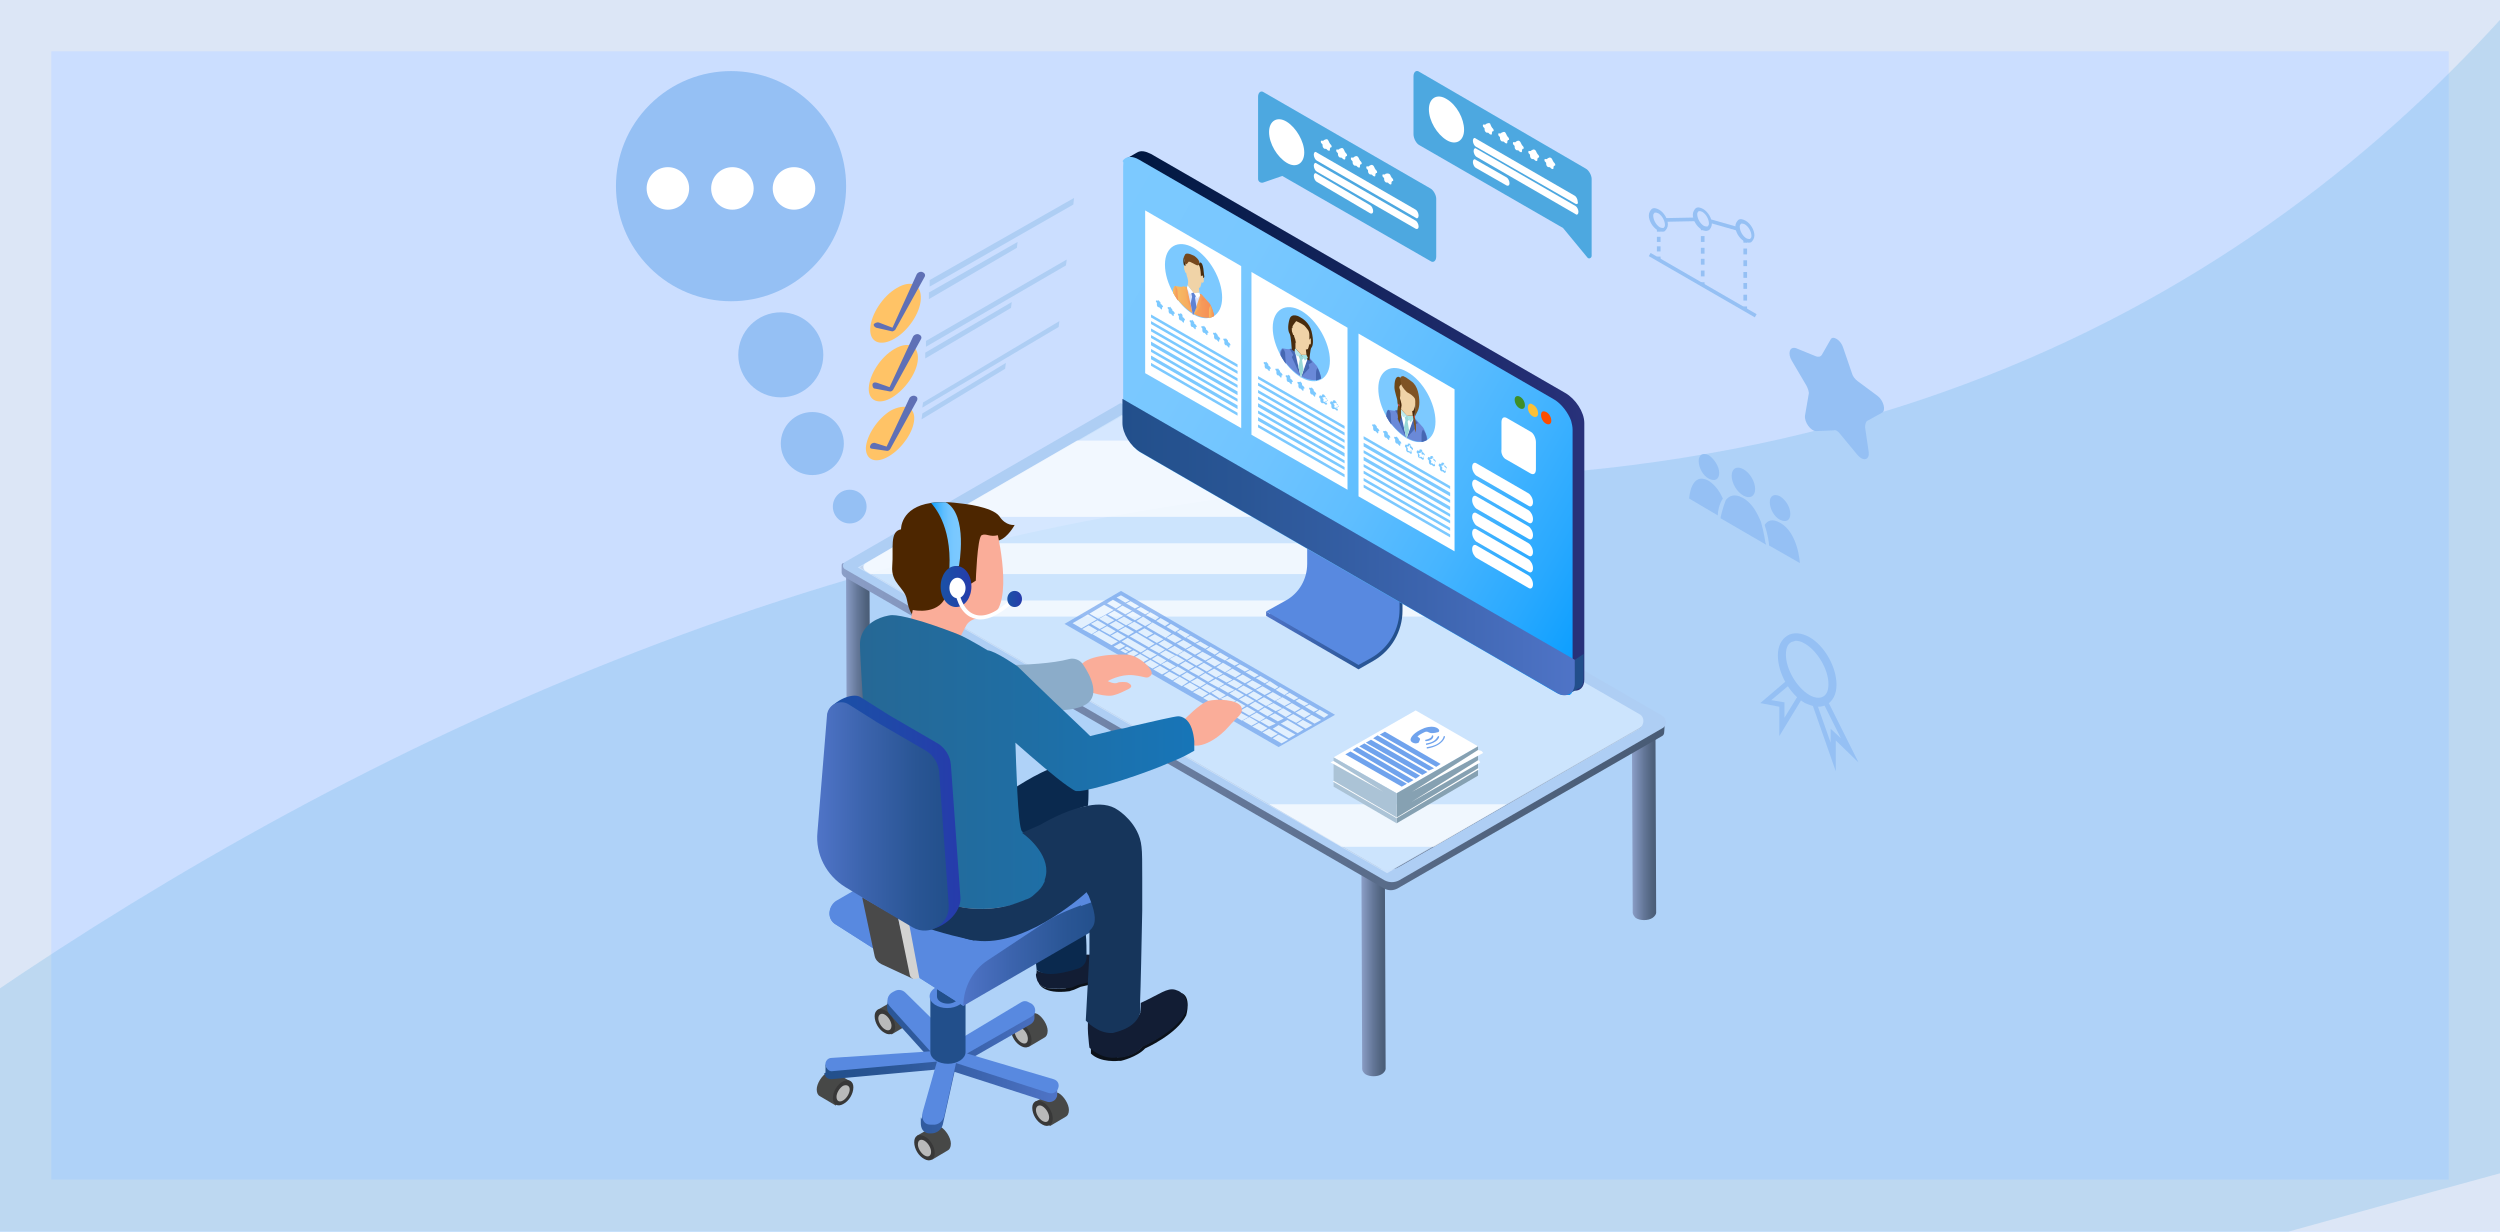 <?xml version="1.0" encoding="utf-8"?>
<!-- Generator: Adobe Illustrator 26.1.0, SVG Export Plug-In . SVG Version: 6.00 Build 0)  -->
<svg version="1.1" id="Layer_1" xmlns="http://www.w3.org/2000/svg" xmlns:xlink="http://www.w3.org/1999/xlink" x="0px" y="0px"
	 viewBox="0 0 341 168" style="enable-background:new 0 0 341 168;" xml:space="preserve">
<style type="text/css">
	.st0{fill:#CBDEFF;}
	.st1{opacity:0.5;}
	.st2{fill:#EDEDED;}
	.st3{opacity:0.22;clip-path:url(#SVGID_00000066473988679012700460000007195987983109065367_);fill:#4DA8E0;}
	.st4{fill:url(#SVGID_00000112606458018157157970000002362213140703468702_);}
	.st5{fill:url(#SVGID_00000145025995280704579100000015295706567999031487_);}
	.st6{fill:url(#SVGID_00000172438997776168325200000016112572416932038057_);}
	.st7{fill:url(#SVGID_00000009549731264312285680000007750347086675320483_);}
	.st8{fill:#AECEF4;}
	.st9{opacity:0.7;fill:#D9ECFF;}
	.st10{opacity:0.7;fill:#FFFFFF;}
	.st11{fill:url(#SVGID_00000075137364590361965360000007051553795231629474_);}
	.st12{opacity:0.7;}
	.st13{fill:#70A3ED;}
	.st14{fill:#EBF5FF;}
	.st15{fill:url(#SVGID_00000101791588577299857630000010888733365364253835_);}
	.st16{fill:#5889E0;}
	.st17{fill:url(#SVGID_00000102510361911022572440000007749135893798530233_);}
	.st18{fill:url(#SVGID_00000120530062004083390510000002994316778695541163_);}
	.st19{fill:#224F8B;}
	.st20{fill:url(#SVGID_00000059989460126785447160000007271639308485284017_);}
	.st21{fill:#FFFFFF;}
	.st22{fill:#A4C2FF;}
	.st23{fill:#FC4D00;}
	.st24{fill:#FCC038;}
	.st25{fill:#3E8E28;}
	.st26{fill:url(#SVGID_00000025437243743446171570000013908024811673048456_);}
	.st27{fill:#7CC9FF;}
	.st28{fill:url(#SVGID_00000005972576415298357360000008513683651238258816_);}
	.st29{fill:url(#SVGID_00000173871781913880146780000008329968666593880964_);}
	.st30{fill:url(#SVGID_00000029759035267632817490000016946855940969741953_);}
	.st31{fill:url(#SVGID_00000084491489492256027100000005787881471679386029_);}
	.st32{fill:#D9E3FF;}
	.st33{fill:#5E82D3;}
	.st34{fill:url(#SVGID_00000169515822309266241230000015962378286919577006_);}
	.st35{fill:#F0D3A7;}
	.st36{fill:#492C0D;}
	.st37{fill:#75471C;}
	.st38{fill:#6A89D8;}
	.st39{fill:#4667B2;}
	.st40{fill:#B9E9ED;}
	.st41{fill:#A3E3E5;}
	.st42{fill:#98D8D8;}
	.st43{fill:#49290C;}
	.st44{fill:#6D4617;}
	.st45{fill:#7F5324;}
	.st46{fill:#CC4A4A;}
	.st47{fill:#0B1119;}
	.st48{fill:#121D34;}
	.st49{fill:#0A294E;}
	.st50{fill:#474847;}
	.st51{fill:#383838;}
	.st52{fill:#B9BABA;}
	.st53{fill:url(#SVGID_00000006692619582061655140000001543442573698926216_);}
	.st54{fill:url(#SVGID_00000048497552550802599810000005627954104758319292_);}
	.st55{fill:url(#SVGID_00000159464263092078038470000008903286768743572652_);}
	.st56{fill:#494949;}
	.st57{fill:#D3D3D2;}
	.st58{fill:#4D2600;}
	.st59{fill:#FAAD99;}
	.st60{fill:#8BACC9;}
	.st61{fill:#0D658F;}
	.st62{fill:#0A4D6E;}
	.st63{fill:#2B2722;}
	.st64{fill:url(#SVGID_00000116224138143978915960000002494485774489951632_);}
	.st65{fill:#B5CFEA;}
	.st66{fill:#696969;}
	.st67{fill:#575757;}
	.st68{fill:url(#SVGID_00000004536101257701004130000000707108542217095863_);}
	.st69{fill:#16355B;}
	.st70{fill:url(#SVGID_00000111175610429437165010000014088746931778634921_);}
	.st71{fill:url(#SVGID_00000096762770311398030920000015786760308412491681_);}
	.st72{fill:url(#SVGID_00000142155085646045000270000016065870284553364886_);}
	.st73{fill:url(#SVGID_00000070811351644015792310000008000401225278299287_);}
	.st74{fill:url(#SVGID_00000145045771619360751910000003981405479585041038_);}
	.st75{fill:#4DA8E0;}
	.st76{fill:#FFC366;}
	.st77{fill:#5F70B6;}
	.st78{fill:#86A1B2;}
	.st79{fill:#ABC3D6;}
	.st80{fill:#95C0F4;}
</style>
<rect x="0" y="0" class="st0" width="341" height="168"/>
<g class="st1">
	<path class="st2" d="M341,167.9H0V0h341V167.9z M7,160.9h327V7H7V160.9z"/>
</g>
<g>
	<defs>
		<rect id="SVGID_1_" x="0" y="0" width="341" height="168"/>
	</defs>
	<clipPath id="SVGID_00000012472932027861822660000007853404334619665558_">
		<use xlink:href="#SVGID_1_"  style="overflow:visible;"/>
	</clipPath>
	<path style="opacity:0.22;clip-path:url(#SVGID_00000012472932027861822660000007853404334619665558_);fill:#4DA8E0;" d="
		M-79.9,201.3c0.6,1.8,114.9-130.9,280-136.1s194.1-168.3,197.6-166.3c3.5,1.9,70.3,227.9,70.3,227.9S154.9,204.9,146.2,226
		s-222,68.5-222,68.5S-80.4,199.9-79.9,201.3z"/>
</g>
<g>
	<g id="people_at_the_computer_00000044166894395686057920000006303707678784602260_">
		<g id="table_00000114771329580548188230000014578438982476286628_">
			<g>
				
					<linearGradient id="SVGID_00000174563801370305711360000008752063250736094602_" gradientUnits="userSpaceOnUse" x1="921.465" y1="111.665" x2="924.775" y2="111.665" gradientTransform="matrix(-1 0 0 1 1147.434 0)">
					<stop  offset="0" style="stop-color:#485B75"/>
					<stop  offset="0.198" style="stop-color:#50637E"/>
					<stop  offset="0.527" style="stop-color:#647798"/>
					<stop  offset="0.945" style="stop-color:#8699C1"/>
					<stop  offset="1" style="stop-color:#8B9EC7"/>
				</linearGradient>
				<path style="fill:url(#SVGID_00000174563801370305711360000008752063250736094602_);" d="M222.7,124.5l-0.1-23.1l3.2-3.5
					l0.1,26.6l0,0c0,0.2-0.2,0.5-0.5,0.7c-0.6,0.4-1.7,0.4-2.3,0C222.9,125,222.7,124.7,222.7,124.5z"/>
			</g>
			<g>
				
					<linearGradient id="SVGID_00000035509348421476205270000007681041737701536148_" gradientUnits="userSpaceOnUse" x1="958.372" y1="133.021" x2="961.694" y2="133.021" gradientTransform="matrix(-1 0 0 1 1147.434 0)">
					<stop  offset="0" style="stop-color:#485B75"/>
					<stop  offset="0.198" style="stop-color:#50637E"/>
					<stop  offset="0.527" style="stop-color:#647798"/>
					<stop  offset="0.945" style="stop-color:#8699C1"/>
					<stop  offset="1" style="stop-color:#8B9EC7"/>
				</linearGradient>
				<path style="fill:url(#SVGID_00000035509348421476205270000007681041737701536148_);" d="M185.8,145.8l-0.1-26.6h3.2l0.1,26.6
					l0,0c0,0.2-0.2,0.5-0.5,0.7c-0.6,0.4-1.7,0.4-2.3,0C186,146.3,185.8,146.1,185.8,145.8z"/>
			</g>
			<g>
				
					<linearGradient id="SVGID_00000090282156590396969520000003926960846771266714_" gradientUnits="userSpaceOnUse" x1="1028.718" y1="91.251" x2="1032.041" y2="91.251" gradientTransform="matrix(-1 0 0 1 1147.434 0)">
					<stop  offset="0" style="stop-color:#485B75"/>
					<stop  offset="0.198" style="stop-color:#50637E"/>
					<stop  offset="0.527" style="stop-color:#647798"/>
					<stop  offset="0.945" style="stop-color:#8699C1"/>
					<stop  offset="1" style="stop-color:#8B9EC7"/>
				</linearGradient>
				<path style="fill:url(#SVGID_00000090282156590396969520000003926960846771266714_);" d="M115.5,104.1l-0.1-26.6l3.2,1l0.1,25.6
					l0,0c0,0.2-0.2,0.5-0.5,0.7c-0.6,0.4-1.7,0.4-2.3,0C115.6,104.5,115.5,104.3,115.5,104.1z"/>
			</g>
			<g>
				<g id="table_00000087395910140081190920000016888176681641728640_">
					
						<linearGradient id="SVGID_00000063597944316314462090000016414746949650368899_" gradientUnits="userSpaceOnUse" x1="920.244" y1="88.885" x2="1032.613" y2="88.885" gradientTransform="matrix(-1 0 0 1 1147.434 0)">
						<stop  offset="0" style="stop-color:#485B75"/>
						<stop  offset="0.198" style="stop-color:#50637E"/>
						<stop  offset="0.527" style="stop-color:#647798"/>
						<stop  offset="0.945" style="stop-color:#8699C1"/>
						<stop  offset="1" style="stop-color:#8B9EC7"/>
					</linearGradient>
					<path style="fill:url(#SVGID_00000063597944316314462090000016414746949650368899_);" d="M227,98.5c-0.2,0.1-0.5,0.1-0.7,0
						l-73.2-42.3c-0.2-0.1-0.5-0.1-0.7,0l-36.2,20.9c-0.1,0.1-0.2,0.1-0.4,0.1l-0.2-0.4c-0.4,0-0.8-0.1-0.8,0.3l0,1
						c0,0.2,0.2,0.5,0.4,0.6l73.6,42.5c0.6,0.3,1.2,0.3,1.8,0l36.1-20.8c0.2-0.1,0.3-0.3,0.3-0.6l0.1-1.5L227,98.5z M205.5,109.7
						l-10,5.7l-5.9,3.4c-0.2,0.1-0.5,0.1-0.7,0l-5.9-3.4l-9.9-5.7l-44.2-25.6l-2.8-1.6l-1.2-0.7l-6-3.5l-0.2-0.1l-0.6-0.3
						c-0.5-0.3-0.5-0.9,0-1.2l4.6-2.6l6.2-3.6l18-10.4l5.9-3.4c0.2-0.1,0.5-0.1,0.7,0l5.8,3.4l12.6,7.3l11.5,6.7l7.2,4.1l0.2,0.1
						l6,3.5l1.2,0.7l2.8,1.6l23.5,13.6c0.5,0.3,0.5,0.9,0,1.2L205.5,109.7z"/>
					<path class="st8" d="M226.7,97.6L152.9,55c0,0-0.1,0-0.1,0l-37.6,21.7c-0.3,0.2-0.3,0.7,0,0.9l73.7,42.5c0.6,0.3,1.3,0.3,1.9,0
						l36-20.8C227.4,99,227.4,98,226.7,97.6z M195.6,115.5l-4.7,2.7c-1,0.6-2.2,0.6-3.1,0l-4.7-2.7l-9.9-5.7l-44.2-25.6l-2.8-1.6
						l-1.2-0.7l-6-3.5l-0.2-0.1l-1.4-0.8c-0.1,0-0.1-0.2,0-0.2l5.4-3.1l6.2-3.6l18-10.4l6.1-3.5c0,0,0.1,0,0.1,0l6.1,3.5l12.6,7.3
						l11.5,6.7l7.2,4.1l0.2,0.1l6,3.5l1.2,0.7l2.8,1.6l22.7,13.2c0.8,0.5,0.8,1.6,0,2l-18,10.4L195.6,115.5z"/>
					<path class="st9" d="M223.6,97.4c0.8,0.4,0.7,1.5,0,2l-18.1,10.4l-10,5.7l-6.3,3.6l-6.3-3.6l-9.9-5.7l-44.2-25.6l-2.8-1.6
						l-1.2-0.7l-6-3.5l-0.2-0.1l-1.6-0.9l5.6-3.2l6.2-3.6l18-10.4l6.2-3.6l6.2,3.6l12.6,7.3l11.5,6.7l7.2,4.1l0.2,0.1l6,3.5l1.2,0.7
						l2.8,1.6L223.6,97.4z"/>
					<polygon class="st10" points="172,67.5 177.3,70.5 128.9,70.5 146.9,60.1 159.3,60.1 					"/>
					<path class="st10" d="M190.6,78.3h-71.9l-0.6-0.4c-0.4-0.2-0.4-0.9,0-1.1l4.6-2.7h60.7L190.6,78.3z"/>
					<polygon class="st10" points="200.8,84.1 128.9,84.1 126.1,82.5 125,81.9 196.8,81.9 198,82.5 					"/>
					<polygon class="st10" points="205.5,109.7 195.6,115.5 183,115.5 173.1,109.7 					"/>
					<g>
						
							<linearGradient id="SVGID_00000099621861393635361200000000772294608182178208_" gradientUnits="userSpaceOnUse" x1="-490.876" y1="139.89" x2="-459.677" y2="134.125" gradientTransform="matrix(1 0 0 1 581.362 0)">
							<stop  offset="0" style="stop-color:#224F8B"/>
							<stop  offset="0.25" style="stop-color:#295594"/>
							<stop  offset="0.664" style="stop-color:#3C64AE"/>
							<stop  offset="1" style="stop-color:#4F74C7"/>
						</linearGradient>
						<path style="fill:url(#SVGID_00000099621861393635361200000000772294608182178208_);" d="M189.7,121.8l1.5-0.9L189.7,121.8z"
							/>
					</g>
				</g>
				<g id="keyboard_00000021094651028772315430000001462946552642121129_" class="st12">
					<polygon class="st13" points="145.2,85.1 174.4,101.9 182.1,97.5 152.9,80.6 					"/>
					<polygon class="st14" points="179.4,97.2 180.6,97.9 181.2,97.5 180,96.8 					"/>
					<polygon class="st14" points="178,96.4 179.2,97.1 179.8,96.8 178.6,96.1 					"/>
					<polygon class="st14" points="176.7,95.6 177.9,96.3 178.5,96 177.2,95.3 					"/>
					<polygon class="st14" points="175.3,94.8 176.5,95.5 177.1,95.2 175.9,94.5 					"/>
					<polygon class="st14" points="174,94.1 175.2,94.8 175.8,94.4 174.6,93.7 					"/>
					<polygon class="st14" points="172.6,93.3 173.9,94 174.4,93.7 173.2,92.9 					"/>
					<polygon class="st14" points="171.3,92.5 172.5,93.2 173.1,92.9 171.9,92.2 					"/>
					<polygon class="st14" points="169.9,91.7 171.1,92.4 171.7,92.1 170.5,91.4 					"/>
					<polygon class="st14" points="168.6,90.9 169.8,91.6 170.4,91.3 169.1,90.6 					"/>
					<polygon class="st14" points="167.2,90.1 168.4,90.8 169,90.5 167.8,89.8 					"/>
					<polygon class="st14" points="165.8,89.4 167.1,90.1 167.6,89.7 166.4,89 					"/>
					<polygon class="st14" points="164.5,88.6 165.7,89.3 166.3,88.9 165.1,88.2 					"/>
					<polygon class="st14" points="163.1,87.8 164.4,88.5 164.9,88.2 163.7,87.5 					"/>
					<polygon class="st14" points="161.8,87 163,87.7 163.6,87.4 162.4,86.7 					"/>
					<polygon class="st14" points="160.5,86.2 161.7,87 162.3,86.6 161,85.9 					"/>
					<polygon class="st14" points="159.1,85.5 160.3,86.2 160.9,85.8 159.7,85.1 					"/>
					<polygon class="st14" points="157.7,84.7 158.9,85.4 159.5,85 158.3,84.3 					"/>
					<polygon class="st14" points="156.3,83.9 157.6,84.6 158.1,84.2 156.9,83.5 					"/>
					<polygon class="st14" points="155,83.1 156.2,83.8 156.8,83.5 155.6,82.8 					"/>
					<polygon class="st14" points="153.6,82.3 154.8,83 155.4,82.7 154.2,82 					"/>
					<polygon class="st14" points="152.3,81.5 153.5,82.2 154.1,81.9 152.9,81.2 					"/>
					<polygon class="st14" points="155,84.7 156.2,85.4 157.1,84.9 155.9,84.1 					"/>
					<polygon class="st14" points="153.6,83.9 154.8,84.6 155.7,84.1 154.5,83.4 					"/>
					<polygon class="st14" points="152.3,83.1 153.5,83.8 154.4,83.3 153.1,82.6 					"/>
					<polygon class="st14" points="151,82.3 152.2,83 153,82.5 151.8,81.8 					"/>
					<polygon class="st14" points="153.8,85.3 155,86 155.9,85.5 154.7,84.8 					"/>
					<polygon class="st14" points="152.4,84.6 153.6,85.3 154.5,84.8 153.3,84.1 					"/>
					<polygon class="st14" points="151.1,83.8 152.3,84.5 153.2,84 152,83.3 					"/>
					<polygon class="st14" points="152.6,86 153.9,86.7 154.7,86.2 153.5,85.5 					"/>
					<polygon class="st14" points="151.3,85.2 152.5,85.9 153.4,85.4 152.2,84.7 					"/>
					<polygon class="st14" points="149.9,84.4 151.1,85.1 152,84.6 150.8,83.9 					"/>
					<polygon class="st14" points="149,86.5 151.6,88 152.5,87.5 149.9,86 					"/>
					<polygon class="st14" points="147.6,85.8 148.9,86.5 149.7,86 148.5,85.3 					"/>
					<polygon class="st14" points="151.5,86.7 152.7,87.4 153.6,86.9 152.4,86.2 					"/>
					<polygon class="st14" points="150.1,85.9 151.4,86.6 152.2,86.1 151,85.4 					"/>
					<polygon class="st14" points="148.8,85.1 150,85.8 150.9,85.3 149.7,84.6 					"/>
					<polygon class="st14" points="148.6,83.7 149.8,84.4 151.9,83.2 150.6,82.5 					"/>
					<polygon class="st14" points="146.3,85 147.5,85.7 149.6,84.5 148.4,83.8 					"/>
					<polygon class="st14" points="178.1,98 179.3,98.7 180.2,98.2 178.9,97.5 					"/>
					<polygon class="st14" points="176.7,97.2 177.9,97.9 178.8,97.4 177.6,96.7 					"/>
					<polygon class="st14" points="175.3,96.4 176.6,97.1 177.4,96.6 176.2,95.9 					"/>
					<polygon class="st14" points="174,95.6 175.2,96.3 176.1,95.8 174.9,95.1 					"/>
					<polygon class="st14" points="172.7,94.9 173.9,95.6 174.8,95.1 173.6,94.4 					"/>
					<polygon class="st14" points="171.3,94.1 172.5,94.8 173.4,94.3 172.2,93.6 					"/>
					<polygon class="st14" points="170,93.3 171.2,94 172.1,93.5 170.8,92.8 					"/>
					<polygon class="st14" points="168.6,92.5 169.8,93.2 170.7,92.7 169.5,92 					"/>
					<polygon class="st14" points="167.2,91.7 168.5,92.4 169.3,91.9 168.1,91.2 					"/>
					<polygon class="st14" points="165.9,91 167.1,91.7 168,91.1 166.8,90.4 					"/>
					<polygon class="st14" points="164.5,90.2 165.7,90.9 166.6,90.4 165.4,89.7 					"/>
					<polygon class="st14" points="163.2,89.4 164.4,90.1 165.3,89.6 164,88.9 					"/>
					<polygon class="st14" points="161.8,88.6 163,89.3 163.9,88.8 162.7,88.1 					"/>
					<polygon class="st14" points="160.5,87.8 161.7,88.5 162.6,88 161.4,87.3 					"/>
					<polygon class="st14" points="159.1,87 160.3,87.7 161.2,87.2 160,86.5 					"/>
					<polygon class="st14" points="156.4,85.5 159,87 159.8,86.4 157.2,84.9 					"/>
					<polygon class="st14" points="176.9,98.7 178.1,99.4 179,98.9 177.7,98.2 					"/>
					<polygon class="st14" points="175.5,97.9 176.8,98.6 177.6,98.1 176.4,97.4 					"/>
					<polygon class="st14" points="174.2,97.1 175.4,97.8 176.2,97.3 175,96.6 					"/>
					<polygon class="st14" points="172.8,96.3 174,97 174.9,96.6 173.7,95.9 					"/>
					<polygon class="st14" points="171.5,95.6 172.7,96.3 173.6,95.8 172.4,95.1 					"/>
					<polygon class="st14" points="170.2,94.8 171.4,95.5 172.2,95 171,94.3 					"/>
					<polygon class="st14" points="168.8,94 170,94.7 170.9,94.2 169.6,93.5 					"/>
					<polygon class="st14" points="167.4,93.2 168.7,93.9 169.5,93.4 168.3,92.7 					"/>
					<polygon class="st14" points="166.1,92.4 167.3,93.1 168.1,92.7 166.9,92 					"/>
					<polygon class="st14" points="164.7,91.7 165.9,92.4 166.8,91.9 165.6,91.2 					"/>
					<polygon class="st14" points="163.4,90.9 164.6,91.6 165.4,91.1 164.2,90.4 					"/>
					<polygon class="st14" points="162,90.1 163.2,90.8 164.1,90.3 162.8,89.6 					"/>
					<polygon class="st14" points="160.7,89.3 161.9,90 162.7,89.5 161.5,88.8 					"/>
					<polygon class="st14" points="159.3,88.6 160.6,89.3 161.4,88.8 160.2,88.1 					"/>
					<polygon class="st14" points="158,87.8 159.2,88.5 160,88 158.8,87.3 					"/>
					<polygon class="st14" points="156.6,87 157.8,87.7 158.7,87.2 157.5,86.5 					"/>
					<polygon class="st14" points="155.2,86.2 156.4,86.9 157.3,86.4 156.1,85.7 					"/>
					<polygon class="st14" points="174.7,98.7 177,100 177.8,99.5 175.6,98.2 					"/>
					<polygon class="st14" points="173.1,97.7 174.3,98.4 175.1,98 173.9,97.3 					"/>
					<polygon class="st14" points="171.7,97 172.9,97.7 173.7,97.2 172.5,96.5 					"/>
					<polygon class="st14" points="170.4,96.2 171.6,96.9 172.4,96.4 171.2,95.7 					"/>
					<polygon class="st14" points="169,95.4 170.2,96.1 171.1,95.6 169.9,94.9 					"/>
					<polygon class="st14" points="167.7,94.6 168.9,95.3 169.7,94.8 168.5,94.1 					"/>
					<polygon class="st14" points="166.3,93.8 167.5,94.5 168.4,94.1 167.1,93.4 					"/>
					<polygon class="st14" points="164.9,93.1 166.2,93.8 167,93.3 165.8,92.6 					"/>
					<polygon class="st14" points="163.6,92.3 164.8,93 165.6,92.5 164.4,91.8 					"/>
					<polygon class="st14" points="162.2,91.5 163.5,92.2 164.3,91.7 163.1,91 					"/>
					<polygon class="st14" points="160.9,90.7 162.1,91.4 162.9,90.9 161.7,90.2 					"/>
					<polygon class="st14" points="159.5,89.9 160.7,90.6 161.6,90.1 160.4,89.4 					"/>
					<polygon class="st14" points="158.2,89.2 159.4,89.9 160.3,89.4 159,88.7 					"/>
					<polygon class="st14" points="156.8,88.4 158.1,89.1 158.9,88.6 157.7,87.9 					"/>
					<polygon class="st14" points="154.1,86.8 156.7,88.3 157.5,87.8 155,86.3 					"/>
					<polygon class="st14" points="173.6,99.4 175.8,100.7 176.7,100.2 174.4,98.9 					"/>
					<polygon class="st14" points="171.9,98.4 173.1,99.1 174,98.7 172.7,98 					"/>
					<polygon class="st14" points="170.5,97.7 171.8,98.4 172.6,97.9 171.4,97.2 					"/>
					<polygon class="st14" points="169.2,96.9 170.4,97.6 171.3,97.1 170.1,96.4 					"/>
					<polygon class="st14" points="167.9,96.1 169.1,96.8 169.9,96.3 168.7,95.6 					"/>
					<polygon class="st14" points="166.5,95.3 167.7,96 168.6,95.6 167.4,94.9 					"/>
					<polygon class="st14" points="165.2,94.5 166.4,95.3 167.2,94.8 166,94.1 					"/>
					<polygon class="st14" points="163.8,93.8 165,94.5 165.9,94 164.6,93.3 					"/>
					<polygon class="st14" points="162.4,93 163.7,93.7 164.5,93.2 163.3,92.5 					"/>
					<polygon class="st14" points="161.1,92.2 162.3,92.9 163.1,92.4 161.9,91.7 					"/>
					<polygon class="st14" points="159.7,91.4 160.9,92.1 161.8,91.6 160.6,90.9 					"/>
					<polygon class="st14" points="158.4,90.6 159.6,91.3 160.4,90.9 159.2,90.2 					"/>
					<polygon class="st14" points="157.1,89.9 158.3,90.6 159.1,90.1 157.9,89.4 					"/>
					<polygon class="st14" points="155.7,89.1 156.9,89.8 157.8,89.3 156.5,88.6 					"/>
					<polygon class="st14" points="153,87.5 155.6,89 156.4,88.5 153.8,87 					"/>
					<polygon class="st14" points="173.6,100.7 174.8,101.4 175.7,100.9 174.4,100.2 					"/>
					<polygon class="st14" points="172.2,99.9 173.4,100.6 174.3,100.1 173.1,99.4 					"/>
					<polygon class="st14" points="170.8,99.1 172.1,99.8 172.9,99.3 171.7,98.6 					"/>
					<polygon class="st14" points="169.5,98.3 170.7,99 171.6,98.5 170.4,97.8 					"/>
					<polygon class="st14" points="168.2,97.6 169.4,98.3 170.3,97.8 169,97.1 					"/>
					<polygon class="st14" points="166.8,96.8 168,97.5 168.9,97 167.7,96.3 					"/>
					<polygon class="st14" points="165.5,96 166.7,96.7 167.5,96.2 166.3,95.5 					"/>
					<polygon class="st14" points="164.1,95.2 165.3,95.9 166.2,95.4 165,94.7 					"/>
					<polygon class="st14" points="162.7,94.4 164,95.1 164.8,94.6 163.6,93.9 					"/>
					<polygon class="st14" points="161.4,93.6 162.6,94.3 163.5,93.8 162.3,93.1 					"/>
					<polygon class="st14" points="160,92.9 161.2,93.6 162.1,93 160.9,92.3 					"/>
					<polygon class="st14" points="158.7,92.1 159.9,92.8 160.8,92.3 159.5,91.6 					"/>
					<polygon class="st14" points="157.3,91.3 158.5,92 159.4,91.5 158.2,90.8 					"/>
					<polygon class="st14" points="156,90.5 157.2,91.2 158.1,90.7 156.9,90 					"/>
					<polygon class="st14" points="154.6,89.7 155.8,90.4 156.7,89.9 155.5,89.2 					"/>
					<polygon class="st14" points="153.7,89.2 154.5,89.6 155.3,89.1 154.6,88.7 					"/>
					<polygon class="st14" points="151.9,88.2 152.6,88.6 153.5,88.1 152.8,87.7 					"/>
					<polygon class="st14" points="153.3,88.4 154,88.8 154.4,88.6 153.7,88.2 					"/>
					<polygon class="st14" points="152.8,88.7 153.5,89.1 153.9,88.9 153.2,88.5 					"/>
				</g>
				<g>
					
						<linearGradient id="SVGID_00000182523368594212055390000000831765433879260057_" gradientUnits="userSpaceOnUse" x1="956.049" y1="79.496" x2="974.721" y2="79.496" gradientTransform="matrix(-1 0 0 1 1147.434 0)">
						<stop  offset="0" style="stop-color:#224F8B"/>
						<stop  offset="0.25" style="stop-color:#295594"/>
						<stop  offset="0.664" style="stop-color:#3C64AE"/>
						<stop  offset="1" style="stop-color:#4F74C7"/>
					</linearGradient>
					<path style="fill:url(#SVGID_00000182523368594212055390000000831765433879260057_);" d="M178.5,67.7V77c0,2.1-1.1,4.1-3,5.1
						l-2.3,1.6l-0.5-0.3V84l12.6,7.3l2.1-1.2c2.4-1.4,3.9-4,3.9-6.8v-8.1L178.5,67.7z"/>
					<path class="st16" d="M178.3,67.9v9c0,2.1-1.1,4-2.9,5l-2.7,1.5l12.6,7.3l1.8-1c2.4-1.4,3.8-3.9,3.8-6.6v-7.9L178.3,67.9z"/>
					
						<linearGradient id="SVGID_00000116230011614191009020000007669241968123702933_" gradientUnits="userSpaceOnUse" x1="-624.052" y1="75.798" x2="-616.428" y2="71.397" gradientTransform="matrix(1 0 0 1 805.133 0)">
						<stop  offset="0" style="stop-color:#1A5CB0"/>
						<stop  offset="0.223" style="stop-color:#1A56BC"/>
						<stop  offset="0.626" style="stop-color:#1947DC"/>
						<stop  offset="1" style="stop-color:#1836FF"/>
					</linearGradient>
					<polygon style="fill:url(#SVGID_00000116230011614191009020000007669241968123702933_);" points="178.3,67.9 178.3,71 
						190.9,79.6 190.9,75.2 					"/>
				</g>
				<g>
					<g>
						
							<linearGradient id="SVGID_00000128479686683256406770000000481841513849471167_" gradientUnits="userSpaceOnUse" x1="-651.44" y1="57.307" x2="-589.073" y2="57.307" gradientTransform="matrix(1 0 0 1 805.133 0)">
							<stop  offset="0" style="stop-color:#00173F"/>
							<stop  offset="0.996" style="stop-color:#28317A"/>
						</linearGradient>
						<path style="fill:url(#SVGID_00000128479686683256406770000000481841513849471167_);" d="M213.5,53.6L157,21
							c-0.8-0.4-1.4-0.5-1.9-0.2v0l-1.4,0.8l0.8-0.1c0,0.2-0.1,0.4-0.1,0.6v35c0,1.4,1.1,3.2,2.5,4l56.6,32.7
							c0.2,0.1,0.3,0.2,0.5,0.2c0.2,0.1,0.5,0.1,0.7,0.2c0.8,0.1,1.4-0.5,1.4-1.5v-35C216.1,56.2,214.9,54.4,213.5,53.6z"/>
						<path class="st19" d="M214.8,90c0,0-0.2,3.4-0.2,4l-0.5,0.6l1.2-0.7c0,0,0,0,0.1,0h0l0,0c0.4-0.2,0.6-0.7,0.6-1.3v-3.4
							L214.8,90z"/>
					</g>
					
						<linearGradient id="SVGID_00000087375339943782947750000015734530058798452352_" gradientUnits="userSpaceOnUse" x1="716.73" y1="80.313" x2="793.967" y2="35.72" gradientTransform="matrix(-1 0 0 1 939.354 0)">
						<stop  offset="0" style="stop-color:#069CFF"/>
						<stop  offset="0.133" style="stop-color:#29A9FF"/>
						<stop  offset="0.276" style="stop-color:#47B5FF"/>
						<stop  offset="0.427" style="stop-color:#5FBEFF"/>
						<stop  offset="0.588" style="stop-color:#6FC4FF"/>
						<stop  offset="0.766" style="stop-color:#79C8FF"/>
						<stop  offset="0.994" style="stop-color:#7CC9FF"/>
					</linearGradient>
					<path style="fill:url(#SVGID_00000087375339943782947750000015734530058798452352_);" d="M153.2,22.7v35c0,0.8,0.4,1.7,0.9,2.5
						c0.1,0.1,0.1,0.2,0.2,0.3c0.1,0.1,0.2,0.2,0.3,0.4c0,0,0.1,0.1,0.1,0.1c0.3,0.3,0.6,0.6,1,0.8l56.6,32.7
						c0.2,0.1,0.5,0.2,0.7,0.3c0,0,0.1,0,0.1,0c0,0,0,0,0,0c0.1,0,0.1,0,0.2,0c0,0,0,0,0,0c0.1,0,0.2,0,0.2,0c0,0,0,0,0,0
						c0.1,0,0.1,0,0.2,0c0,0,0,0,0,0c0,0,0,0,0.1,0c0,0,0,0,0,0c0,0,0,0,0,0c0,0,0,0,0.1,0c0,0,0,0,0,0c0,0,0,0,0.1,0c0,0,0,0,0.1,0
						c0,0,0.1,0,0.1-0.1c0,0,0,0,0.1-0.1c0,0,0,0,0,0c0.1,0,0.1-0.1,0.1-0.2c0,0,0,0,0,0c0,0,0-0.1,0.1-0.1c0,0,0,0,0,0
						c0,0,0-0.1,0-0.1c0,0,0,0,0,0c0,0,0-0.1,0-0.1c0,0,0-0.1,0-0.1c0,0,0,0,0,0c0,0,0-0.1,0-0.1c0,0,0,0,0,0c0,0,0-0.1,0-0.1
						c0,0,0,0,0,0c0-0.1,0-0.1,0-0.2v-35c0-0.4-0.1-0.8-0.2-1.2c-0.4-1.1-1.3-2.3-2.3-2.9l-56.6-32.7c-1-0.6-1.9-0.5-2.3,0.2
						C153.3,22,153.2,22.3,153.2,22.7C153.2,22.7,153.2,22.7,153.2,22.7z"/>
					<g>
						<path class="st21" d="M205.5,62.7l3.3,1.9c0.4,0.2,0.7,0,0.7-0.6v-3.7c0-0.5-0.3-1.2-0.7-1.4l-3.3-1.9c-0.4-0.2-0.7,0-0.7,0.6
							v3.7C204.7,61.8,205,62.5,205.5,62.7z"/>
						<path class="st21" d="M201.4,64.9l7.1,4.1c0.3,0.2,0.6,0,0.6-0.5l0,0c0-0.5-0.3-1-0.6-1.2l-7.1-4.1c-0.3-0.2-0.6,0-0.6,0.5
							l0,0C200.8,64.2,201.1,64.7,201.4,64.9z"/>
						<path class="st21" d="M201.4,67.2l7.1,4.1c0.3,0.2,0.6,0,0.6-0.5l0,0c0-0.5-0.3-1-0.6-1.2l-7.1-4.1c-0.3-0.2-0.6,0-0.6,0.5
							l0,0C200.8,66.4,201.1,67,201.4,67.2z"/>
						<path class="st21" d="M201.4,69.4l7.1,4.1c0.3,0.2,0.6,0,0.6-0.5l0,0c0-0.5-0.3-1-0.6-1.2l-7.1-4.1c-0.3-0.2-0.6,0-0.6,0.5
							l0,0C200.8,68.7,201.1,69.2,201.4,69.4z"/>
						<path class="st21" d="M201.4,71.7l7.1,4.1c0.3,0.2,0.6,0,0.6-0.5l0,0c0-0.5-0.3-1-0.6-1.2l-7.1-4.1c-0.3-0.2-0.6,0-0.6,0.5
							l0,0C200.8,70.9,201.1,71.5,201.4,71.7z"/>
						<path class="st21" d="M201.4,73.9l7.1,4.1c0.3,0.2,0.6,0,0.6-0.5l0,0c0-0.5-0.3-1-0.6-1.2l-7.1-4.1c-0.3-0.2-0.6,0-0.6,0.5
							l0,0C200.8,73.2,201.1,73.7,201.4,73.9z"/>
						<path class="st21" d="M201.4,76.1l7.1,4.1c0.3,0.2,0.6,0,0.6-0.5l0,0c0-0.5-0.3-1-0.6-1.2l-7.1-4.1c-0.3-0.2-0.6,0-0.6,0.5
							l0,0C200.8,75.4,201.1,75.9,201.4,76.1z"/>
						<path class="st22" d="M153.1,56c0.3,0.6,0.7,1.1,1.2,1.3l49.2,28.4V85L153.1,56z"/>
						<path class="st23" d="M210.2,56.6c0,0.5,0.3,1,0.7,1.2c0.4,0.2,0.7,0,0.7-0.4c0-0.5-0.3-1-0.7-1.2
							C210.5,56,210.2,56.1,210.2,56.6z"/>
						<path class="st24" d="M208.4,55.6c0,0.5,0.3,1,0.7,1.2c0.4,0.2,0.7,0,0.7-0.4c0-0.5-0.3-1-0.7-1.2
							C208.7,54.9,208.4,55.1,208.4,55.6z"/>
						<path class="st25" d="M206.6,54.5c0,0.5,0.3,1,0.7,1.2c0.4,0.2,0.7,0,0.7-0.4c0-0.5-0.3-1-0.7-1.2
							C206.9,53.9,206.6,54.1,206.6,54.5z"/>
					</g>
					
						<linearGradient id="SVGID_00000016771516845220238990000002178711857058006171_" gradientUnits="userSpaceOnUse" x1="153.184" y1="74.586" x2="214.825" y2="74.586">
						<stop  offset="0" style="stop-color:#224F8B"/>
						<stop  offset="0.25" style="stop-color:#295594"/>
						<stop  offset="0.664" style="stop-color:#3C64AE"/>
						<stop  offset="1" style="stop-color:#4F74C7"/>
					</linearGradient>
					<path style="fill:url(#SVGID_00000016771516845220238990000002178711857058006171_);" d="M214.8,90v3.3c0,0.3-0.1,0.6-0.2,0.8
						c-0.2,0.4-0.5,0.6-0.9,0.7c-0.4,0.1-1,0-1.5-0.4l-56.6-32.7c-1.4-0.8-2.5-2.6-2.5-4v-3.3l1.2,0.7L214.8,90z"/>
				</g>
				<g>
					<polygon class="st21" points="169.3,58.4 156.2,50.9 156.2,28.7 169.3,36.3 					"/>
					<path class="st27" d="M166.7,40.6c0,2.5-1.8,3.5-3.9,2.3c-2.2-1.3-3.9-4.3-3.9-6.8s1.8-3.5,3.9-2.3
						C165,35.1,166.7,38.1,166.7,40.6z"/>
					<g>
						
							<linearGradient id="SVGID_00000015346351235763268070000013137824019270937518_" gradientUnits="userSpaceOnUse" x1="160.011" y1="41.248" x2="165.578" y2="41.248">
							<stop  offset="0" style="stop-color:#F6BF64"/>
							<stop  offset="0.994" style="stop-color:#F68B55"/>
						</linearGradient>
						<path style="fill:url(#SVGID_00000015346351235763268070000013137824019270937518_);" d="M162,39.2c0,0-0.5-0.1-0.7-0.1
							c-0.1,0.1-1-0.1-1-0.1s-0.4,0.4-0.3,0.8c0,0.4,1.4,2.2,2.8,3s2.6,0.6,2.8,0.2c0-0.1-0.3-1.2-0.6-1.6c-0.3-0.3-0.6-0.7-0.8-0.9
							c-0.2-0.2-0.2-0.3-0.4-0.4C163.6,40.2,162,39.2,162,39.2z"/>
						
							<linearGradient id="SVGID_00000180364407478859774010000016911169756718266033_" gradientUnits="userSpaceOnUse" x1="159.978" y1="40.04" x2="160.746" y2="40.04">
							<stop  offset="0" style="stop-color:#F6BF64"/>
							<stop  offset="0.994" style="stop-color:#F68B55"/>
						</linearGradient>
						<path style="fill:url(#SVGID_00000180364407478859774010000016911169756718266033_);" d="M160.3,39c0,0,0.3,0.2,0.3,0.7
							c0,0.5,0.1,1.3,0.1,1.3c-0.1,0-0.7-1.1-0.7-1.1S160,39.1,160.3,39z"/>
						
							<linearGradient id="SVGID_00000023256728708149187350000009186894530705954708_" gradientUnits="userSpaceOnUse" x1="161.253" y1="40.968" x2="162.741" y2="40.968">
							<stop  offset="0" style="stop-color:#F6BF64"/>
							<stop  offset="0.994" style="stop-color:#F68B55"/>
						</linearGradient>
						<path style="fill:url(#SVGID_00000023256728708149187350000009186894530705954708_);" d="M161.3,39.1l0.5,0.8l-0.2,0.3
							l1.2,2.6l-0.9-3.7C161.9,39.2,161.4,39,161.3,39.1z"/>
						
							<linearGradient id="SVGID_00000003064986484126690430000008914549582569879208_" gradientUnits="userSpaceOnUse" x1="162.812" y1="41.594" x2="164.3" y2="41.594">
							<stop  offset="0" style="stop-color:#F6BF64"/>
							<stop  offset="0.994" style="stop-color:#F68B55"/>
						</linearGradient>
						<path style="fill:url(#SVGID_00000003064986484126690430000008914549582569879208_);" d="M163.7,40.3c0,0,0.4,0.3,0.6,0.6
							l-0.5,0.3l0.1,0.5l-1.2,1.3L163.7,40.3z"/>
						<polygon class="st32" points="161.9,39.2 162.7,42.9 162.8,42.9 163.7,40.3 162.8,39.9 						"/>
						<polygon class="st21" points="162,38.9 162.8,39.9 162.3,40.1 162,39.5 161.9,39.2 						"/>
						<polygon class="st21" points="163.6,39.9 163.7,40.3 163.3,40.7 162.8,39.9 						"/>
						<polygon class="st33" points="162.5,40 162.6,40.5 162.4,41.4 162.7,42.9 162.8,42.9 163.2,41.9 163,40.6 163.1,40.4 
							162.8,39.9 						"/>
						
							<linearGradient id="SVGID_00000000904891363718433370000007349045131746876038_" gradientUnits="userSpaceOnUse" x1="164.863" y1="42.587" x2="165.612" y2="42.587">
							<stop  offset="0" style="stop-color:#F6BF64"/>
							<stop  offset="0.994" style="stop-color:#F68B55"/>
						</linearGradient>
						<path style="fill:url(#SVGID_00000000904891363718433370000007349045131746876038_);" d="M165.1,41.7c0,0-0.2,0.2-0.2,0.7
							c0,0.4,0,1,0,1s0.7-0.2,0.7-0.3C165.6,43.1,165.4,42.1,165.1,41.7z"/>
						<polygon class="st35" points="162.1,38.2 162,38.9 162.8,39.9 163.6,39.9 163.5,39 						"/>
						<path class="st35" d="M162,35.1c0,0-0.3,0.7-0.3,0.9c0,0.2,0,0.3,0,0.3s-0.2-0.3-0.2-0.1c0,0.2,0,0.6,0.1,0.7
							c0,0.1,0.1,0.3,0.1,0.3s0,0,0.1,0c0,0,0,0.2,0.1,0.5c0.1,0.2,0.1,0.5,0.2,0.7c0.1,0.2,0.4,0.6,0.8,0.8c0.3,0.1,0.7,0.1,0.8,0
							c0.1-0.2,0.2-0.7,0.2-0.7s0.1,0,0.1,0.1c0,0,0.2-0.1,0.2-0.2c0-0.1,0-0.6,0-0.7s-0.1-0.1-0.1,0c0,0.1-0.1,0.1-0.1,0.1
							s0.2-0.3,0.1-0.6c-0.1-0.3-0.2-0.6-0.2-0.7c-0.1-0.1-0.2-0.3-0.5-0.6C162.8,35.6,162,35.1,162,35.1z"/>
						<path class="st36" d="M161.7,36c0,0-0.2-0.5-0.2-0.7c0-0.2-0.1-0.2-0.1,0.3c0,0.3,0.1,0.6,0.1,0.6c0,0,0,0,0.1,0
							c0.1,0.1,0.1,0.1,0.1,0.1v-0.2V36z"/>
						<path class="st37" d="M163.6,35.8c0,0,0-0.4-0.7-0.9c-0.8-0.4-1.2-0.4-1.3-0.1c-0.1,0.3-0.2,0.2-0.1,0.5
							c0.1,0.3,0,0.5,0.2,0.7c0.2,0.2,0.4-0.4,0.5-0.3c0.1,0,0.1,0,0.5,0.2c0.4,0.2,0.5,0.3,0.7,0.3
							C163.6,36.1,163.6,35.8,163.6,35.8z"/>
						<path class="st36" d="M163.5,36.1c0.3,0.4,0.3,1.6,0.3,1.6c0,0,0.1-0.1,0.1-0.1l0.1,0c0.1,0,0.1,0,0.1,0v0.3
							c0.3,0,0.1-0.4,0.1-0.7c0-0.2-0.1-0.9-0.2-1.1c-0.1-0.3-0.3-0.3-0.3-0.3S163.4,36.1,163.5,36.1z"/>
					</g>
					<path class="st27" d="M158.3,41.3l0,0.1c0,0.1,0.1,0.1,0.1,0.1l0.1,0.1c0.1,0.1,0.2,0.3,0.1,0.3l-0.1,0c0,0,0,0.1,0,0.1l0,0.1
						c0,0.1-0.1,0.2-0.2,0l-0.1-0.1c0,0-0.1-0.1-0.1-0.1l-0.1,0c-0.1,0-0.2-0.2-0.2-0.3l0-0.1c0,0,0-0.1,0-0.2l-0.1-0.1
						c-0.1-0.1,0-0.3,0.1-0.2l0.1,0c0,0,0.1,0,0.1,0l0-0.1C158.1,41.1,158.3,41.2,158.3,41.3z"/>
					<path class="st27" d="M159.9,42.2l0,0.1c0,0.1,0.1,0.1,0.1,0.1l0.1,0.1c0.1,0.1,0.2,0.3,0.1,0.3l-0.1,0c0,0,0,0.1,0,0.1l0,0.1
						c0,0.1-0.1,0.2-0.2,0l-0.1-0.1c0,0-0.1-0.1-0.1-0.1l-0.1,0c-0.1,0-0.2-0.2-0.2-0.3l0-0.1c0,0,0-0.1,0-0.2l-0.1-0.1
						c-0.1-0.1,0-0.3,0.1-0.2l0.1,0c0,0,0.1,0,0.1,0l0-0.1C159.7,42,159.8,42.1,159.9,42.2z"/>
					<path class="st27" d="M161.3,43.1l0,0.1c0,0.1,0.1,0.1,0.1,0.1l0.1,0.1c0.1,0.1,0.2,0.3,0.1,0.3l-0.1,0c0,0,0,0.1,0,0.1l0,0.1
						c0,0.1-0.1,0.2-0.2,0l-0.1-0.1c0,0-0.1-0.1-0.1-0.1l-0.1,0c-0.1,0-0.2-0.2-0.2-0.3l0-0.1c0,0,0-0.1,0-0.2l-0.1-0.1
						c-0.1-0.1,0-0.3,0.1-0.2l0.1,0c0,0,0.1,0,0.1,0l0-0.1C161.2,42.8,161.3,42.9,161.3,43.1z"/>
					<path class="st27" d="M162.9,44l0,0.1c0,0.1,0.1,0.1,0.1,0.1l0.1,0.1c0.1,0.1,0.2,0.3,0.1,0.3l-0.1,0c0,0,0,0.1,0,0.1l0,0.1
						c0,0.1-0.1,0.2-0.2,0l-0.1-0.1c0,0-0.1-0.1-0.1-0.1l-0.1,0c-0.1,0-0.2-0.2-0.2-0.3l0-0.1c0,0,0-0.1,0-0.2l-0.1-0.1
						c-0.1-0.1,0-0.3,0.1-0.2l0.1,0c0,0,0.1,0,0.1,0l0-0.1C162.7,43.7,162.8,43.8,162.9,44z"/>
					<path class="st27" d="M164.5,44.8l0,0.1c0,0.1,0.1,0.1,0.1,0.1l0.1,0.1c0.1,0.1,0.2,0.3,0.1,0.3l-0.1,0c0,0,0,0.1,0,0.1l0,0.1
						c0,0.1-0.1,0.2-0.2,0l-0.1-0.1c0,0-0.1-0.1-0.1-0.1l-0.1,0c-0.1,0-0.2-0.2-0.2-0.3l0-0.1c0,0,0-0.1,0-0.2l-0.1-0.1
						c-0.1-0.1,0-0.3,0.1-0.2l0.1,0c0,0,0.1,0,0.1,0l0-0.1C164.3,44.6,164.5,44.7,164.5,44.8z"/>
					<path class="st27" d="M166.1,45.7l0,0.1c0,0.1,0.1,0.1,0.1,0.1l0.1,0.1c0.1,0.1,0.2,0.3,0.1,0.3l-0.1,0c0,0,0,0.1,0,0.1l0,0.1
						c0,0.1-0.1,0.2-0.2,0l-0.1-0.1c0,0-0.1-0.1-0.1-0.1l-0.1,0c-0.1,0-0.2-0.2-0.2-0.3l0-0.1c0,0,0-0.1,0-0.2l-0.1-0.1
						c-0.1-0.1,0-0.3,0.1-0.2l0.1,0c0,0,0.1,0,0.1,0l0-0.1C165.9,45.5,166,45.6,166.1,45.7z"/>
					<path class="st27" d="M167.5,46.5l0,0.1c0,0.1,0.1,0.1,0.1,0.1l0.1,0.1c0.1,0.1,0.2,0.3,0.1,0.3l-0.1,0c0,0,0,0.1,0,0.1l0,0.1
						c0,0.1-0.1,0.2-0.2,0l-0.1-0.1c0,0-0.1-0.1-0.1-0.1l-0.1,0c-0.1,0-0.2-0.2-0.2-0.3l0-0.1c0,0,0-0.1,0-0.2l-0.1-0.1
						c-0.1-0.1,0-0.3,0.1-0.2l0.1,0c0,0,0.1,0,0.1,0l0-0.1C167.3,46.3,167.5,46.4,167.5,46.5z"/>
					<polygon class="st27" points="168.8,50.1 157,43.3 157,42.9 168.8,49.7 					"/>
					<polygon class="st27" points="168.8,51 157,44.2 157,43.8 168.8,50.6 					"/>
					<polygon class="st27" points="168.8,52 157,45.2 157,44.8 168.8,51.6 					"/>
					<polygon class="st27" points="168.8,52.9 157,46.1 157,45.7 168.8,52.5 					"/>
					<polygon class="st27" points="168.8,53.9 157,47.1 157,46.6 168.8,53.4 					"/>
					<polygon class="st27" points="168.8,54.8 157,48 157,47.6 168.8,54.4 					"/>
					<polygon class="st27" points="168.8,55.8 157,49 157,48.5 168.8,55.3 					"/>
					<polygon class="st27" points="168.8,56.7 157,49.9 157,49.5 168.8,56.3 					"/>
				</g>
				<g>
					<polygon class="st21" points="183.8,66.8 170.7,59.3 170.7,37.1 183.8,44.7 					"/>
					<path class="st27" d="M181.4,49.2c0,2.5-1.8,3.5-3.9,2.3c-2.2-1.3-3.9-4.3-3.9-6.8s1.8-3.5,3.9-2.3
						C179.6,43.6,181.4,46.7,181.4,49.2z"/>
					<path class="st27" d="M173,49.7l0,0.1c0,0.1,0.1,0.1,0.1,0.1l0.1,0.1c0.1,0.1,0.2,0.3,0.1,0.3l-0.1,0c0,0,0,0.1,0,0.1l0,0.1
						c0,0.1-0.1,0.2-0.2,0l-0.1-0.1c0,0-0.1-0.1-0.1-0.1l-0.1,0c-0.1,0-0.2-0.2-0.2-0.3l0-0.1c0,0,0-0.1,0-0.2l-0.1-0.1
						c-0.1-0.1,0-0.3,0.1-0.2l0.1,0c0,0,0.1,0,0.1,0l0-0.1C172.8,49.5,173,49.6,173,49.7z"/>
					<path class="st27" d="M174.6,50.6l0,0.1c0,0.1,0.1,0.1,0.1,0.1l0.1,0.1c0.1,0.1,0.2,0.3,0.1,0.3l-0.1,0c0,0,0,0.1,0,0.1l0,0.1
						c0,0.1-0.1,0.2-0.2,0l-0.1-0.1c0,0-0.1-0.1-0.1-0.1l-0.1,0c-0.1,0-0.2-0.2-0.2-0.3l0-0.1c0,0,0-0.1,0-0.2l-0.1-0.1
						c-0.1-0.1,0-0.3,0.1-0.2l0.1,0c0,0,0.1,0,0.1,0l0-0.1C174.4,50.4,174.5,50.5,174.6,50.6z"/>
					<path class="st27" d="M176,51.5l0,0.1c0,0.1,0.1,0.1,0.1,0.1l0.1,0.1c0.1,0.1,0.2,0.3,0.1,0.3l-0.1,0c0,0,0,0.1,0,0.1l0,0.1
						c0,0.1-0.1,0.2-0.2,0l-0.1-0.1c0,0-0.1-0.1-0.1-0.1l-0.1,0c-0.1,0-0.2-0.2-0.2-0.3l0-0.1c0,0,0-0.1,0-0.2l-0.1-0.1
						c-0.1-0.1,0-0.3,0.1-0.2l0.1,0c0,0,0.1,0,0.1,0l0-0.1C175.9,51.2,176,51.3,176,51.5z"/>
					<path class="st27" d="M177.6,52.4l0,0.1c0,0.1,0.1,0.1,0.1,0.1l0.1,0.1c0.1,0.1,0.2,0.3,0.1,0.3l-0.1,0c0,0,0,0.1,0,0.1l0,0.1
						c0,0.1-0.1,0.2-0.2,0l-0.1-0.1c0,0-0.1-0.1-0.1-0.1l-0.1,0c-0.1,0-0.2-0.2-0.2-0.3l0-0.1c0,0,0-0.1,0-0.2l-0.1-0.1
						c-0.1-0.1,0-0.3,0.1-0.2l0.1,0c0,0,0.1,0,0.1,0l0-0.1C177.4,52.1,177.6,52.2,177.6,52.4z"/>
					<path class="st27" d="M179.2,53.2l0,0.1c0,0.1,0.1,0.1,0.1,0.1l0.1,0.1c0.1,0.1,0.2,0.3,0.1,0.3l-0.1,0c0,0,0,0.1,0,0.1l0,0.1
						c0,0.1-0.1,0.2-0.2,0l-0.1-0.1c0,0-0.1-0.1-0.1-0.1l-0.1,0c-0.1,0-0.2-0.2-0.2-0.3l0-0.1c0,0,0-0.1,0-0.2l-0.1-0.1
						c-0.1-0.1,0-0.3,0.1-0.2l0.1,0c0,0,0.1,0,0.1,0l0-0.1C179,53,179.2,53.1,179.2,53.2z"/>
					<g>
						<g>
							<path class="st27" d="M180.9,55.2c-0.1,0-0.1,0-0.2-0.1l-0.1-0.1c0,0,0,0-0.1,0l-0.1,0c-0.1,0-0.1,0-0.2-0.1
								c-0.1-0.1-0.1-0.2-0.1-0.3l0-0.1c0,0,0-0.1,0-0.1l-0.1-0.1c-0.1-0.1-0.1-0.2,0-0.3c0-0.1,0.1-0.1,0.2,0l0.1,0l0-0.1
								c0-0.1,0.1-0.1,0.2-0.1c0.1,0,0.2,0.1,0.2,0.2l0,0.1c0,0,0,0.1,0.1,0.1l0.1,0.1c0.1,0.1,0.2,0.2,0.1,0.3c0,0.1,0,0.1-0.1,0.1
								l-0.1,0c0,0,0,0,0,0l0,0.1C181.1,55.1,181.1,55.1,180.9,55.2C181,55.2,180.9,55.2,180.9,55.2z M180.6,54.8L180.6,54.8
								c0.1,0,0.1,0,0.2,0.1l0.1,0.1c0,0,0,0,0,0c0,0,0,0,0,0l0-0.1c0-0.1,0-0.2,0.1-0.2l0.1,0c0,0,0-0.1-0.1-0.2l-0.1-0.1
								c-0.1,0-0.1-0.1-0.1-0.2l0-0.1c0-0.1-0.1-0.1-0.1-0.1l0,0.1c0,0.1-0.1,0.1-0.2,0.1l-0.1,0c0,0,0,0,0,0.1l0.1,0.1
								c0,0.1,0.1,0.2,0,0.2l0,0.1c0,0,0,0.1,0.1,0.1C180.5,54.8,180.5,54.8,180.6,54.8L180.6,54.8z"/>
						</g>
					</g>
					<g>
						<g>
							<path class="st27" d="M182.4,56c-0.1,0-0.1,0-0.2-0.1l-0.1-0.1c0,0,0,0-0.1,0l-0.1,0c-0.1,0-0.1,0-0.2-0.1
								c-0.1-0.1-0.1-0.2-0.1-0.3l0-0.1c0,0,0-0.1,0-0.1l-0.1-0.1c-0.1-0.1-0.1-0.2,0-0.3c0-0.1,0.1-0.1,0.2,0l0.1,0l0-0.1
								c0-0.1,0.1-0.1,0.2-0.1c0.1,0,0.2,0.1,0.2,0.2l0,0.1c0,0,0,0.1,0.1,0.1l0.1,0.1c0.1,0.1,0.2,0.2,0.1,0.3c0,0.1,0,0.1-0.1,0.1
								l-0.1,0c0,0,0,0,0,0l0,0.1C182.6,55.9,182.5,56,182.4,56C182.4,56,182.4,56,182.4,56z M182.1,55.6L182.1,55.6
								c0.1,0,0.1,0,0.2,0.1l0.1,0.1c0,0,0,0,0,0c0,0,0,0,0,0l0-0.1c0-0.1,0-0.2,0.1-0.2l0.1,0c0,0,0-0.1-0.1-0.2l-0.1-0.1
								c-0.1,0-0.1-0.1-0.1-0.2l0-0.1c0-0.1-0.1-0.1-0.1-0.1l0,0.1c0,0.1-0.1,0.1-0.2,0.1l-0.1,0c0,0,0,0,0,0.1l0.1,0.1
								c0,0.1,0.1,0.2,0,0.2l0,0.1c0,0,0,0.1,0.1,0.1C182,55.6,182,55.6,182.1,55.6L182.1,55.6z"/>
						</g>
					</g>
					<g>
						<path class="st38" d="M176.6,47.7c0,0-0.5-0.1-0.7-0.1c-0.1,0.1-1-0.1-1-0.1s-0.4,0.4-0.3,0.8s1.4,2.2,2.8,3s2.6,0.6,2.8,0.2
							c0-0.1-0.3-1.2-0.6-1.6c-0.3-0.3-0.6-0.7-0.8-0.9c-0.2-0.2-0.2-0.3-0.4-0.4C178.3,48.7,176.6,47.7,176.6,47.7z"/>
						<path class="st39" d="M175,47.6c0,0,0.3,0.2,0.3,0.7s0.1,1.3,0.1,1.3c-0.1,0-0.7-1.1-0.7-1.1S174.7,47.6,175,47.6z"/>
						<path class="st39" d="M175.9,47.6l0.5,0.8l-0.2,0.3l1.2,2.6l-0.9-3.7C176.6,47.7,176.1,47.5,175.9,47.6z"/>
						<path class="st39" d="M178.4,48.8c0,0,0.4,0.3,0.6,0.6l-0.5,0.3l0.1,0.5l-1.2,1.3L178.4,48.8z"/>
						<polygon class="st21" points="176.6,47.7 177.4,51.4 177.5,51.4 178.4,48.8 177.5,48.4 						"/>
						<path class="st36" d="M178.9,45.2c-0.3-1.2-1.3-1.8-1.5-1.9c0,0,0,0,0,0c-0.1-0.1-1.2-0.7-1.5,0.2c-0.3,1-0.2,1.7,0,2
							c0.2,0.3,0.3,2.2,0.3,2.2l1.2,0.8l1.2,0.7c0,0,0.1-1.7,0.3-1.8C179.1,47.1,179.2,46.5,178.9,45.2z"/>
						<polygon class="st40" points="176.7,47.5 177.5,48.4 176.9,48.6 176.6,48 176.6,47.7 						"/>
						<polygon class="st41" points="178.2,48.4 178.4,48.8 178,49.2 177.5,48.4 						"/>
						<polygon class="st42" points="177.1,48.5 177.3,49 177.1,50 177.4,51.4 177.5,51.4 177.8,50.4 177.6,49.1 177.8,48.9 
							177.5,48.4 						"/>
						<path class="st39" d="M179.7,50.2c0,0-0.2,0.2-0.2,0.7c0,0.4,0,1,0,1s0.7-0.2,0.7-0.3C180.2,51.6,180,50.6,179.7,50.2z"/>
						<polygon class="st35" points="176.7,46.7 176.7,47.5 177.5,48.4 178.2,48.4 178.1,47.5 						"/>
						<path class="st35" d="M176.8,43.8c0,0-0.4,0.5-0.5,0.7c0,0.2,0,0.3,0,0.3s-0.1-0.2-0.1,0c0,0.2,0,0.5,0.1,0.6
							c0,0.1,0.1,0.3,0.1,0.3c0,0,0,0,0.1,0c0,0,0,0.2,0.1,0.4c0.1,0.2,0.1,0.5,0.2,0.7c0.1,0.2,0.4,0.6,0.8,0.8
							c0.3,0.1,0.7,0.1,0.8,0c0.1-0.2,0.2-0.7,0.2-0.7s0,0.1,0.1,0.1c0,0,0.1-0.1,0.1-0.2c0-0.1,0-0.6,0-0.6c0,0-0.1-0.1-0.1,0
							c0,0.1-0.1,0.1-0.1,0.1s0-0.3,0-0.6c0-0.3-0.1-0.6-0.2-0.7c-0.1-0.1-0.2-0.3-0.5-0.6C177.5,44.1,176.8,43.8,176.8,43.8z"/>
					</g>
					<polygon class="st27" points="183.4,58.5 171.6,51.7 171.6,51.3 183.4,58.1 					"/>
					<polygon class="st27" points="183.4,59.4 171.6,52.6 171.6,52.2 183.4,59 					"/>
					<polygon class="st27" points="183.4,60.4 171.6,53.6 171.6,53.2 183.4,60 					"/>
					<polygon class="st27" points="183.4,61.3 171.6,54.5 171.6,54.1 183.4,60.9 					"/>
					<polygon class="st27" points="183.4,62.3 171.6,55.5 171.6,55 183.4,61.8 					"/>
					<polygon class="st27" points="183.4,63.2 171.6,56.4 171.6,56 183.4,62.8 					"/>
					<polygon class="st27" points="183.4,64.1 171.6,57.4 171.6,56.9 183.4,63.7 					"/>
					<polygon class="st27" points="183.4,65.1 171.6,58.3 171.6,57.9 183.4,64.7 					"/>
				</g>
				<g>
					<polygon class="st21" points="198.4,75.2 185.3,67.7 185.3,45.5 198.4,53.1 					"/>
					<path class="st27" d="M195.8,57.5c0,2.5-1.8,3.5-3.9,2.3c-2.2-1.3-3.9-4.3-3.9-6.8c0-2.5,1.8-3.5,3.9-2.3
						C194.1,51.9,195.8,55,195.8,57.5z"/>
					<g>
						<path class="st38" d="M191.1,56.1c0,0-0.5-0.1-0.7-0.1c-0.1,0.1-1-0.1-1-0.1s-0.4,0.4-0.3,0.8c0,0.4,1.4,2.2,2.8,3
							c1.3,0.8,2.6,0.6,2.8,0.2c0-0.1-0.3-1.2-0.6-1.6c-0.3-0.3-0.6-0.7-0.8-0.9c-0.2-0.2-0.2-0.3-0.4-0.4
							C192.7,57,191.1,56.1,191.1,56.1z"/>
						<path class="st39" d="M189.4,55.9c0,0,0.3,0.2,0.3,0.7c0,0.5,0.1,1.3,0.1,1.3c-0.1,0-0.7-1.1-0.7-1.1S189.1,55.9,189.4,55.9z"
							/>
						<path class="st39" d="M190.3,56l0.5,0.8l-0.2,0.3l1.2,2.6L191,56C191,56,190.5,55.9,190.3,56z"/>
						<path class="st39" d="M192.8,57.1c0,0,0.4,0.3,0.6,0.6l-0.5,0.3l0.1,0.5l-1.2,1.3L192.8,57.1z"/>
						<polygon class="st21" points="191,56 191.8,59.7 191.9,59.7 192.8,57.1 191.9,56.8 						"/>
						<polygon class="st43" points="190.9,56 192.9,57.2 193,56.2 193,55 190.8,53.8 						"/>
						<polygon class="st40" points="191.1,55.8 191.9,56.7 191.4,56.9 191.1,56.4 191,56 						"/>
						<polygon class="st41" points="192.7,56.7 192.8,57.1 192.4,57.6 191.9,56.7 						"/>
						<polygon class="st42" points="191.6,56.9 191.7,57.3 191.5,58.3 191.8,59.7 191.9,59.7 192.2,58.7 192,57.5 192.2,57.2 
							191.9,56.7 						"/>
						<path class="st39" d="M194.1,58.6c0,0-0.2,0.2-0.2,0.7c0,0.4,0,1,0,1s0.7-0.2,0.7-0.3C194.7,59.9,194.5,59,194.1,58.6z"/>
						<polygon class="st35" points="191.2,55.1 191.1,55.8 191.9,56.7 192.7,56.7 192.6,55.9 						"/>
						<path class="st35" d="M191.1,52c0,0-0.3,0.7-0.3,0.9c0,0.2,0,0.3,0,0.3s-0.2-0.3-0.2-0.1c0,0.2,0,0.6,0.1,0.7
							c0,0.1,0.1,0.3,0.1,0.3c0,0,0,0,0.1,0s0,0.2,0.1,0.4c0.1,0.2,0.1,0.5,0.2,0.7c0.1,0.2,0.4,0.6,0.8,0.8c0.3,0.1,0.7,0.1,0.8,0
							c0.1-0.2,0.2-0.6,0.2-0.6s0-0.1,0-0.1s0.2-0.1,0.2-0.2c0-0.1,0-0.6,0-0.7c0,0-0.1-0.1-0.1,0c0,0.1,0,0.1,0,0.1s0.2-0.3,0-0.6
							c-0.1-0.3-0.2-0.6-0.2-0.7c-0.1-0.1-0.2-0.3-0.5-0.6C191.9,52.4,191.1,52,191.1,52z"/>
						<path class="st44" d="M191.2,52.4c0,0-0.2,0.1-0.3,0.3c-0.1,0.2,0.1,0.5,0.1,0.6c0,0.2,0,0.6,0,0.7s-0.1,0.5-0.1,0.6
							c0,0.2,0,0.4,0,0.5c0,0.1,0,0.3,0.1,0.5c0.1,0.2,0.1,0.3,0.1,0.5c0,0.2,0,0.7,0,0.9c-0.1,0.1-0.1,0.2-0.1,0.3
							c0,0.1-0.1,0.2-0.1,0.4s-0.1-0.4-0.2-0.5c0-0.1-0.1-1.1-0.1-1.2c0-0.1,0.1-0.7,0.1-0.7c0,0-0.1-0.3-0.1-0.6
							c0-0.3-0.4-1.3-0.4-1.9c0-0.6,0.1-1.5,0.6-1.4C191.5,51.7,191.2,52.4,191.2,52.4z"/>
						<path class="st45" d="M191.4,51.3c0,0-0.4,0-0.4,0.3c0,0.2,0.1,0.8,0.2,1c0.1,0.2,0.6,0.9,0.9,1c0.2,0.1,0.7,0.4,0.9,0.8
							c0.1,0.3,0,1.5,0,1.6s0,0.5,0,0.6c-0.1,0.2-0.2,0.5-0.2,0.8c0,0.2,0.2,1.1,0.2,1.2c0,0.1,0.1,0.3,0.1,0.4c0,0.1,0.1-0.9,0-1.4
							c-0.1-0.5-0.1-0.6-0.1-0.8c0.1-0.2,0.1-0.2,0.2-0.4c0.1-0.2,0.4-0.6,0.4-1.5c0-0.9-0.2-2.3-1.1-2.9
							C191.7,51.4,191.8,51.5,191.4,51.3z"/>
						<path class="st46" d="M190.9,55.3c0,0.1-0.1,0.1-0.1,0.1c-0.1,0-0.1-0.1-0.1-0.2c0-0.1,0.1-0.1,0.1-0.1
							C190.9,55.2,190.9,55.3,190.9,55.3z"/>
						<path class="st46" d="M193,56.9c0,0.1-0.1,0.1-0.1,0.1c-0.1,0-0.1-0.1-0.1-0.2c0-0.1,0.1-0.1,0.1-0.1
							C193,56.7,193,56.8,193,56.9z"/>
					</g>
					<polygon class="st27" points="197.8,66.7 186,59.9 186,59.5 197.8,66.3 					"/>
					<polygon class="st27" points="197.8,67.7 186,60.9 186,60.4 197.8,67.2 					"/>
					<polygon class="st27" points="197.8,68.6 186,61.8 186,61.4 197.8,68.2 					"/>
					<polygon class="st27" points="197.8,69.6 186,62.8 186,62.3 197.8,69.1 					"/>
					<polygon class="st27" points="197.8,70.5 186,63.7 186,63.3 197.8,70.1 					"/>
					<polygon class="st27" points="197.8,71.4 186,64.6 186,64.2 197.8,71 					"/>
					<polygon class="st27" points="197.8,72.4 186,65.6 186,65.2 197.8,72 					"/>
					<polygon class="st27" points="197.8,73.3 186,66.5 186,66.1 197.8,72.9 					"/>
					<path class="st27" d="M187.8,58.2l0,0.1c0,0.1,0.1,0.1,0.1,0.1l0.1,0.1c0.1,0.1,0.2,0.3,0.1,0.3l-0.1,0c0,0,0,0.1,0,0.1l0,0.1
						c0,0.1-0.1,0.2-0.2,0l-0.1-0.1c0,0-0.1-0.1-0.1-0.1l-0.1,0c-0.1,0-0.2-0.2-0.2-0.3l0-0.1c0,0,0-0.1,0-0.2l-0.1-0.1
						c-0.1-0.1,0-0.3,0.1-0.2l0.1,0c0,0,0.1,0,0.1,0l0-0.1C187.6,58,187.7,58,187.8,58.2z"/>
					<path class="st27" d="M189.3,59.1l0,0.1c0,0.1,0.1,0.1,0.1,0.1l0.1,0.1c0.1,0.1,0.2,0.3,0.1,0.3l-0.1,0c0,0,0,0.1,0,0.1l0,0.1
						c0,0.1-0.1,0.2-0.2,0l-0.1-0.1c0,0-0.1-0.1-0.1-0.1l-0.1,0c-0.1,0-0.2-0.2-0.2-0.3l0-0.1c0,0,0-0.1,0-0.2l-0.1-0.1
						c-0.1-0.1,0-0.3,0.1-0.2l0.1,0c0,0,0.1,0,0.1,0l0-0.1C189.1,58.9,189.3,58.9,189.3,59.1z"/>
					<path class="st27" d="M190.8,59.9l0,0.1c0,0.1,0.1,0.1,0.1,0.1l0.1,0.1c0.1,0.1,0.2,0.3,0.1,0.3l-0.1,0c0,0,0,0.1,0,0.1l0,0.1
						c0,0.1-0.1,0.2-0.2,0l-0.1-0.1c0,0-0.1-0.1-0.1-0.1l-0.1,0c-0.1,0-0.2-0.2-0.2-0.3l0-0.1c0,0,0-0.1,0-0.2l-0.1-0.1
						c-0.1-0.1,0-0.3,0.1-0.2l0.1,0c0,0,0.1,0,0.1,0l0-0.1C190.6,59.7,190.7,59.8,190.8,59.9z"/>
					<g>
						<g>
							<path class="st27" d="M192.5,61.9c-0.1,0-0.1,0-0.2-0.1l-0.1-0.1c0,0,0,0,0,0l-0.1,0c-0.1,0-0.1,0-0.2-0.1
								c-0.1-0.1-0.1-0.2-0.1-0.3l0-0.1c0,0,0-0.1,0-0.1l-0.1-0.1c-0.1-0.1-0.1-0.2,0-0.3c0-0.1,0.1-0.1,0.2,0l0.1,0l0-0.1
								c0-0.1,0.1-0.1,0.2-0.1c0.1,0,0.2,0.1,0.2,0.2l0,0.1c0,0,0,0.1,0.1,0.1l0.1,0.1c0.1,0.1,0.2,0.2,0.1,0.3c0,0.1,0,0.1-0.1,0.1
								l-0.1,0c0,0,0,0,0,0l0,0.1C192.6,61.8,192.6,61.8,192.5,61.9C192.5,61.9,192.5,61.9,192.5,61.9z M192.1,61.5L192.1,61.5
								c0.1,0,0.1,0,0.2,0.1l0.1,0.1c0,0,0,0,0,0c0,0,0,0,0,0l0-0.1c0-0.1,0-0.2,0.1-0.2l0.1,0c0,0,0-0.1-0.1-0.2l-0.1-0.1
								c-0.1,0-0.1-0.1-0.1-0.2l0-0.1c0-0.1-0.1-0.1-0.1-0.1l0,0.1c0,0.1-0.1,0.1-0.2,0.1l-0.1,0c0,0,0,0,0,0.1l0.1,0.1
								c0,0.1,0.1,0.2,0,0.2l0,0.1c0,0,0,0.1,0.1,0.1C192,61.5,192.1,61.5,192.1,61.5L192.1,61.5z"/>
						</g>
					</g>
					<g>
						<g>
							<path class="st27" d="M194.1,62.7c-0.1,0-0.1,0-0.2-0.1l-0.1-0.1c0,0,0,0,0,0l-0.1,0c-0.1,0-0.1,0-0.2-0.1
								c-0.1-0.1-0.1-0.2-0.1-0.3l0-0.1c0,0,0-0.1,0-0.1l-0.1-0.1c-0.1-0.1-0.1-0.2,0-0.3c0-0.1,0.1-0.1,0.2,0l0.1,0l0-0.1
								c0-0.1,0.1-0.1,0.2-0.1c0.1,0,0.2,0.1,0.2,0.2l0,0.1c0,0,0,0.1,0.1,0.1l0.1,0.1c0.1,0.1,0.2,0.2,0.1,0.3c0,0.1,0,0.1-0.1,0.1
								l-0.1,0c0,0,0,0,0,0l0,0.1C194.3,62.6,194.2,62.7,194.1,62.7C194.1,62.7,194.1,62.7,194.1,62.7z M193.8,62.3
								c0.1,0,0.1,0,0.2,0.1l0.1,0.1c0,0,0,0,0,0c0,0,0,0,0,0l0-0.1c0-0.1,0-0.2,0.1-0.2l0.1,0c0,0,0-0.1-0.1-0.2L194,62
								c-0.1,0-0.1-0.1-0.1-0.2l0-0.1c0-0.1-0.1-0.1-0.1-0.1l0,0.1c0,0.1-0.1,0.1-0.2,0.1l-0.1,0c0,0,0,0,0,0.1l0.1,0.1
								c0,0.1,0.1,0.2,0,0.2l0,0.1c0,0,0,0.1,0.1,0.1C193.7,62.3,193.7,62.3,193.8,62.3L193.8,62.3z M194.2,62.4L194.2,62.4
								L194.2,62.4z"/>
						</g>
					</g>
					<g>
						<g>
							<path class="st27" d="M195.6,63.6c-0.1,0-0.1,0-0.2-0.1l-0.1-0.1c0,0,0,0,0,0l-0.1,0c-0.1,0-0.1,0-0.2-0.1
								c-0.1-0.1-0.1-0.2-0.1-0.3l0-0.1c0,0,0-0.1,0-0.1l-0.1-0.1c-0.1-0.1-0.1-0.2,0-0.3c0-0.1,0.1-0.1,0.2,0l0.1,0l0-0.1
								c0-0.1,0.1-0.1,0.2-0.1c0.1,0,0.2,0.1,0.2,0.2l0,0.1c0,0,0,0.1,0.1,0.1l0.1,0.1c0.1,0.1,0.2,0.2,0.1,0.3c0,0.1,0,0.1-0.1,0.1
								l-0.1,0c0,0,0,0,0,0l0,0.1C195.8,63.5,195.8,63.6,195.6,63.6C195.7,63.6,195.7,63.6,195.6,63.6L195.6,63.6L195.6,63.6z
								 M195.3,63.2c0.1,0,0.1,0,0.2,0.1l0.1,0.1c0,0,0,0,0,0c0,0,0,0,0,0l0-0.1c0-0.1,0-0.2,0.1-0.2l0.1,0c0,0,0-0.1-0.1-0.2
								l-0.1-0.1c-0.1,0-0.1-0.1-0.1-0.2l0-0.1c0-0.1-0.1-0.1-0.1-0.1l0,0.1c0,0.1-0.1,0.1-0.2,0.1l-0.1,0c0,0,0,0,0,0.1l0.1,0.1
								c0,0.1,0.1,0.2,0,0.2l0,0.1c0,0,0,0.1,0.1,0.1C195.2,63.2,195.2,63.2,195.3,63.2L195.3,63.2z M195.1,62.4L195.1,62.4
								L195.1,62.4z"/>
						</g>
					</g>
					<g>
						<g>
							<path class="st27" d="M197.1,64.5c-0.1,0-0.1,0-0.2-0.1l-0.1-0.1c0,0,0,0,0,0l-0.1,0c0,0,0,0,0,0c-0.1,0-0.1,0-0.2-0.1
								c-0.1-0.1-0.1-0.2-0.1-0.3l0-0.1c0,0,0-0.1,0-0.1l-0.1-0.1c-0.1-0.1-0.1-0.2,0-0.3c0-0.1,0.1-0.1,0.2,0l0.1,0l0-0.1
								c0-0.1,0.1-0.1,0.2-0.1c0.1,0,0.2,0.1,0.2,0.2l0,0.1c0,0,0,0.1,0.1,0.1l0.1,0.1c0.1,0.1,0.2,0.2,0.1,0.3c0,0.1,0,0.1-0.1,0.1
								l-0.1,0c0,0,0,0,0,0l0,0.1C197.3,64.4,197.2,64.4,197.1,64.5C197.2,64.5,197.1,64.5,197.1,64.5z M196.8,64.1
								c0.1,0,0.1,0,0.2,0.1l0.1,0.1c0,0,0,0,0,0c0,0,0,0,0,0l0-0.1c0-0.1,0-0.2,0.1-0.2l0.1,0c0,0,0-0.1-0.1-0.2l-0.1-0.1
								c-0.1,0-0.1-0.1-0.1-0.2l0-0.1c0-0.1-0.1-0.1-0.1-0.1l0,0.1c0,0.1-0.1,0.1-0.2,0.1l-0.1,0c0,0,0,0,0,0.1l0.1,0.1
								c0,0.1,0.1,0.2,0,0.2l0,0.1c0,0,0,0.1,0.1,0.1C196.7,64.1,196.7,64.1,196.8,64.1L196.8,64.1z M197.2,63.9L197.2,63.9
								L197.2,63.9z"/>
						</g>
					</g>
				</g>
			</g>
		</g>
		<g id="people_3_00000025429858061202975500000009152946516811267007_">
			<path class="st47" d="M143.1,134.8c0.7,0.1,1.5,0.1,2.3,0l0.4-0.7l2.5-0.7l0.4,0.9l-1.3,0.3l-0.9,0.4c-0.4,0.1-0.6,0.2-0.6,0.2
				c-3.7,0.5-4.2-1.1-4.2-1.1v-0.3C141.9,134.4,142.4,134.8,143.1,134.8z"/>
			<path class="st48" d="M141.4,132.3L141.4,132.3c0.3,0.3,0.7,0.3,1.2,0.4c0.2,0,0.4,0,0.6,0c0.1,0,0.2,0,0.2,0c0.1,0,0.2,0,0.3,0
				c0,0,0,0,0,0c0.6-0.1,1.1-0.3,1.7-0.5l0,0.1c0.6-0.6,1.6-1.5,2.2-1.9c0.9-0.5,2.3,0.1,2.5,0.4c0.2,0.4-0.8,2.3-0.9,2.7
				c-0.1,0.4-1.9,0.8-2,0.8c-0.1,0-1,0.4-1,0.4c-1.1,0.2-2.3,0.2-3.3,0.1c-0.6-0.1-1.1-0.5-1.4-1c-0.1-0.3-0.2-0.6-0.2-0.9
				C141.4,132.8,141.4,132.5,141.4,132.3z"/>
			<path class="st49" d="M141.4,132.3l-0.2-1.9c0,0,6.7-4.5,6.9-3c0.1,0.9,0.1,2.2,0.1,3.2c0,0.7-0.5,1.3-1.1,1.5
				C145.5,132.6,142.7,133.4,141.4,132.3z"/>
			<path class="st47" d="M152.4,144.2c1.3-0.1,2.7-0.5,3.4-1.5c0,0,4.3-1.9,5.7-4.5c0.5-1,0.3-2.2-0.5-2.8l0,0
				c1.6,0.4,0.8,3.1,0.8,3.1c-1.3,2.6-5.6,4.5-5.6,4.5c-1.1,1.2-3.3,1.7-3.3,1.7c-0.1,0-0.2,0-0.3,0c0,0-2.5,0.3-3.8-1v-0.8
				L152.4,144.2z"/>
			<path class="st48" d="M148.6,138.7c0.3-0.4,2.7,0.8,4.3,1.7c1.4-0.5,2.1-1.4,2.5-2c0.2-0.3,0.2-0.5,0.2-0.5s0-0.4,0-1.1
				c2.6-1.2,3.6-2.1,4.7-1.8c0.3,0.1,0.6,0.2,0.8,0.4c0.8,0.6,1.1,1.9,0.5,2.9c-1.4,2.6-5.8,4.5-5.8,4.5c-0.7,1-2.1,1.4-3.4,1.5
				l0-0.1c-0.2,0.1-1.9,0.4-3.8-1.3C148.6,142.9,148.1,139.3,148.6,138.7z"/>
			<g>
				<path class="st50" d="M141.2,150.3l2.1-1.2c0.2-0.2,0.6-0.2,1.1,0c0.7,0.4,1.4,1.5,1.4,2.3c0,0.5-0.2,0.8-0.4,0.9l-2.2,1.3
					L141.2,150.3z"/>
				<path class="st51" d="M140.8,151.1c0,0.9,0.6,1.9,1.4,2.3c0.7,0.4,1.4,0.1,1.4-0.8c0-0.9-0.6-1.9-1.4-2.3
					C141.4,149.9,140.8,150.3,140.8,151.1z"/>
				<path class="st52" d="M141.3,151.4c0,0.5,0.4,1.2,0.9,1.5c0.5,0.3,0.9,0.1,0.9-0.5c0-0.5-0.4-1.2-0.9-1.5
					C141.7,150.6,141.3,150.9,141.3,151.4z"/>
			</g>
			<g>
				<path class="st50" d="M119.6,137.8l2.1-1.2c0.2-0.2,0.6-0.2,1.1,0c0.7,0.4,1.4,1.5,1.4,2.3c0,0.5-0.2,0.8-0.4,0.9l-2.2,1.3
					L119.6,137.8z"/>
				<path class="st51" d="M119.3,138.6c0,0.9,0.6,1.9,1.4,2.3c0.7,0.4,1.4,0.1,1.4-0.8c0-0.9-0.6-1.9-1.4-2.3
					C119.9,137.4,119.3,137.8,119.3,138.6z"/>
				<path class="st52" d="M119.8,138.9c0,0.5,0.4,1.2,0.9,1.5c0.5,0.3,0.9,0.1,0.9-0.5c0-0.5-0.4-1.2-0.9-1.5
					C120.2,138.1,119.8,138.4,119.8,138.9z"/>
			</g>
			<g>
				<path class="st50" d="M125.1,154.9l2.1-1.2c0.2-0.2,0.6-0.2,1.1,0c0.7,0.4,1.4,1.5,1.4,2.3c0,0.5-0.2,0.8-0.4,0.9l-2.2,1.3
					L125.1,154.9z"/>
				<path class="st51" d="M124.7,155.8c0,0.9,0.6,1.9,1.4,2.3c0.7,0.4,1.4,0.1,1.4-0.8c0-0.9-0.6-1.9-1.4-2.3
					C125.3,154.6,124.7,154.9,124.7,155.8z"/>
				<path class="st52" d="M125.2,156.1c0,0.5,0.4,1.2,0.9,1.5c0.5,0.3,0.9,0.1,0.9-0.5c0-0.5-0.4-1.2-0.9-1.5
					C125.6,155.3,125.2,155.5,125.2,156.1z"/>
			</g>
			<g>
				<path class="st50" d="M116,147.5l-2.1-1.2c-0.2-0.2-0.6-0.2-1.1,0c-0.7,0.4-1.4,1.5-1.4,2.3c0,0.5,0.2,0.8,0.4,0.9l2.2,1.3
					L116,147.5z"/>
				<path class="st51" d="M116.4,148.3c0,0.9-0.6,1.9-1.4,2.3c-0.7,0.4-1.4,0.1-1.4-0.8c0-0.9,0.6-1.9,1.4-2.3
					C115.8,147.1,116.4,147.5,116.4,148.3z"/>
				<path class="st52" d="M115.9,148.6c0,0.5-0.4,1.2-0.9,1.5c-0.5,0.3-0.9,0.1-0.9-0.5c0-0.5,0.4-1.2,0.9-1.5
					C115.5,147.9,115.9,148.1,115.9,148.6z"/>
			</g>
			<g>
				<path class="st50" d="M138.3,139.5l2.1-1.2c0.2-0.2,0.6-0.2,1.1,0c0.7,0.4,1.4,1.5,1.4,2.3c0,0.5-0.2,0.8-0.4,0.9l-2.2,1.3
					L138.3,139.5z"/>
				<path class="st51" d="M137.9,140.4c0,0.9,0.6,1.9,1.4,2.3c0.7,0.4,1.4,0.1,1.4-0.8c0-0.9-0.6-1.9-1.4-2.3
					C138.5,139.2,137.9,139.5,137.9,140.4z"/>
				<path class="st52" d="M138.4,140.7c0,0.5,0.4,1.2,0.9,1.5c0.5,0.3,0.9,0.1,0.9-0.5s-0.4-1.2-0.9-1.5
					C138.8,139.9,138.4,140.1,138.4,140.7z"/>
			</g>
			
				<linearGradient id="SVGID_00000078012672889758073630000012492936359262826167_" gradientUnits="userSpaceOnUse" x1="-468.75" y1="145.358" x2="-437.029" y2="145.358" gradientTransform="matrix(1 0 0 1 581.362 0)">
				<stop  offset="0" style="stop-color:#224F8B"/>
				<stop  offset="0.25" style="stop-color:#295594"/>
				<stop  offset="0.664" style="stop-color:#3C64AE"/>
				<stop  offset="1" style="stop-color:#4F74C7"/>
			</linearGradient>
			<path style="fill:url(#SVGID_00000078012672889758073630000012492936359262826167_);" d="M112.6,146.2
				C112.6,146.2,112.6,146.2,112.6,146.2v-1.1l0.2,0.6c0.1-0.2,0.4-0.3,0.6-0.3l13.5-0.9l-5.5-6.1c-0.3-0.3-0.4-0.6-0.4-1l0,0v-1
				l0.1,0.6c0.1-0.2,0.3-0.5,0.6-0.6l0.2-0.1c0.5-0.2,1.1-0.2,1.5,0.2l6.8,6.7l9-5.4c0.3-0.2,0.7-0.2,1,0l0.4,0.2
				c0.1,0.1,0.2,0.1,0.2,0.2l0.3-0.4v1c0,0,0,0,0,0v0.1l0,0c0,0.3-0.2,0.6-0.5,0.8l-8.9,5.1l11.8,3.5c0.2,0.1,0.4,0.2,0.5,0.3
				l0.2-0.4l0,1.2c0,0.2-0.1,0.3-0.2,0.5l0,0c-0.2,0.3-0.7,0.5-1.1,0.4l-12.7-4.1l-1.6,7.2c-0.2,0.7-0.8,1.2-1.6,1.2l-0.3,0
				c-0.8-0.1-1.1-0.7-1.1-1.4v-0.8l0.1,0.3c0,0,0,0,0-0.1l1.9-6.7l-14.2,1.3c-0.4,0-0.8-0.2-0.9-0.6l-0.1-0.2
				C112.6,146.4,112.6,146.3,112.6,146.2L112.6,146.2L112.6,146.2z"/>
			<path class="st16" d="M140.7,136.9l-0.4-0.2c-0.3-0.2-0.7-0.2-1,0l-9,5.4l-6.8-6.7c-0.4-0.4-1-0.5-1.5-0.2l-0.2,0.1
				c-0.8,0.4-1,1.4-0.4,2l5.5,6.1l-13.5,0.9c-0.5,0-0.9,0.5-0.8,1l0.1,0.2c0.1,0.4,0.5,0.7,0.9,0.6l14.2-1.3l-1.9,6.7
				c-0.3,0.9,0,1.9,1,1.9l0.3,0c0.7,0.1,1.4-0.4,1.6-1.2l1.6-7.2l12.7,4.1c0.4,0.1,0.8,0,1.1-0.4l0,0c0.4-0.6,0.2-1.3-0.5-1.5
				l-11.8-3.5l8.9-5.1C141.4,138.2,141.3,137.3,140.7,136.9z"/>
			
				<linearGradient id="SVGID_00000081623143380052049560000006227968161435212205_" gradientUnits="userSpaceOnUse" x1="-130.076" y1="339.252" x2="-124.135" y2="342.927" gradientTransform="matrix(1 0 0 1 581.362 0)">
				<stop  offset="0" style="stop-color:#224F8B"/>
				<stop  offset="0.25" style="stop-color:#295594"/>
				<stop  offset="0.664" style="stop-color:#3C64AE"/>
				<stop  offset="1" style="stop-color:#4F74C7"/>
			</linearGradient>
			<path style="fill:url(#SVGID_00000081623143380052049560000006227968161435212205_);" d="M131.7,135.9v7.6c0,0.9-1.1,1.6-2.4,1.6
				c-1.3,0-2.4-0.7-2.4-1.6v-7.6H131.7z"/>
			<path class="st16" d="M126.8,135.9c0,0.9,1.1,1.6,2.4,1.6c1.3,0,2.4-0.7,2.4-1.6s-1.1-1.6-2.4-1.6
				C127.9,134.3,126.8,135,126.8,135.9z"/>
			
				<linearGradient id="SVGID_00000078764106532297576970000000510581498518711213_" gradientUnits="userSpaceOnUse" x1="-127.803" y1="335.585" x2="-121.863" y2="339.259" gradientTransform="matrix(1 0 0 1 581.362 0)">
				<stop  offset="0" style="stop-color:#224F8B"/>
				<stop  offset="0.25" style="stop-color:#295594"/>
				<stop  offset="0.664" style="stop-color:#3C64AE"/>
				<stop  offset="1" style="stop-color:#4F74C7"/>
			</linearGradient>
			<path style="fill:url(#SVGID_00000078764106532297576970000000510581498518711213_);" d="M130.8,133.7v2.2c0,0.5-0.7,1-1.5,1
				c-0.8,0-1.5-0.4-1.5-1v-2.2H130.8z"/>
			<path class="st16" d="M114.1,123l16.1-9.3c1-0.6,2.3-0.6,3.4,0l16.6,9.1l-18.8,14.4L114,126.1C112.8,125.4,112.9,123.7,114.1,123
				z"/>
			<path class="st16" d="M114,126.1l17.4,11.1l14.9-11.4c-0.2-0.4-0.3-0.7-0.5-1.1c-0.2-0.5-0.4-0.9-0.7-1.4c0,0-1.6-2.9-2.6-4.8
				l-2.1-1.1l-6.9-3.8c-1.1-0.6-2.3-0.6-3.4,0l-10.9,6.3l-5.2,3C112.9,123.7,112.8,125.4,114,126.1z"/>
			<path class="st56" d="M122.5,125.2l2,8.3l-4.3-2c-0.4-0.2-0.8-0.6-0.9-1.1l-1.7-8L122.5,125.2z"/>
			<path class="st57" d="M124.9,133.5l0.5-0.1l-1.4-7.4l-1.5-0.8l1.6,7.8C124.2,133.4,124.6,133.6,124.9,133.5z"/>
			<g>
				<path class="st58" d="M138.4,71.6c0,0-0.9,1.7-2.1,2.1c-1.2,0.3-3.4,7.8-3.4,7.8l-7.8,2.7l-0.6-0.3c0,0-0.5-0.4-0.8-2.1
					c-0.3-1.7-2.2-2.2-2-4.6c0.2-2.4-0.4-4.7,1.2-5c0,0-0.1-3,4.1-3.6c0.6-0.1,1.2-0.1,2-0.1c0.7,0,1.5,0.1,2.3,0.2c0,0,4,0.4,5,1.7
					C137.2,71.8,138.4,71.6,138.4,71.6z"/>
				<path class="st59" d="M124.2,84.7l0.3-1.5c0,0,4,0.9,4.7-2.5c0,0-0.7-2.9,1.3-2.7c2,0.2,1.5,1.9,1.5,1.9l1.1-0.7
					c0,0,0.2-5.9,0.8-6.2c0.6-0.3,1.1,0.3,2.2,0c0,0,2.6,11.2-1.9,11.3c0,0-1.7-0.2-2.4,1c-0.7,1.3-1,2-1,2S124.5,87.1,124.2,84.7z"
					/>
				<path class="st59" d="M148.4,94.3c0,0,2.5,0.9,3.6,0.5c0.5-0.1,1.5-0.6,1.9-0.8c0.6-0.3,0.5-0.6-0.1-0.9c-0.2-0.1-1.1-0.1-1.3,0
					c-0.5,0.3-1.4-0.2-1.4-0.2s1.7-1,3.5-0.8c1.8,0.2,1.8,0.6,2.4,0c0.6-0.6-1.6-2.7-3.2-2.8c-1.6-0.1-5.9,0-6.6,1.8
					C146.5,92.9,148.4,94.3,148.4,94.3z"/>
				<path class="st60" d="M145.8,89.9c0.7-0.2,1.5,0.1,1.9,0.7c1.1,1.6,2.6,4.6,0,5.7c-1.6,0.7-5.2,1-8.6-0.4
					c-4.2-1.7-8.2-5.2-8.2-5.2S141.4,91.1,145.8,89.9z"/>
				<path class="st59" d="M161.6,98.1c0,0,2-2.1,3.2-2.5c1.2-0.3,4-0.2,4.5,0.8c0.4,1-0.6,1.4-1.7,2.7c-1.1,1.3-3.8,3.4-5.6,2.3
					C160.1,100.4,161.6,98.1,161.6,98.1z"/>
				<path class="st49" d="M138.7,110.7c0,0,0-1.3-0.2-3.3c1.3-0.8,5.7-3.6,7.1-2.8c0.2,0.1,0.5,0.3,0.7,0.5c0.7,0.4,2,1.1,2.1,1.5
					c0.1,0.4,0.1,2.3,0,3.3c-2.3,0.4-7.5,3.8-9.5,4C137.1,112.9,138.7,110.7,138.7,110.7z"/>
				<polygon class="st61" points="136.1,91.4 136.1,91.4 136.1,91.4 				"/>
				<path class="st62" d="M136.1,91.4c0,0-0.4-0.6-1.1-1.5C135.4,90.1,135.7,90.7,136.1,91.4z"/>
				<path class="st63" d="M148.7,122.5c0,0,0,0.1,0.1,0.2l0,0C148.8,122.6,148.7,122.5,148.7,122.5z"/>
				
					<linearGradient id="SVGID_00000103254299790883100610000000905791911865942462_" gradientUnits="userSpaceOnUse" x1="117.158" y1="104.187" x2="162.917" y2="104.187">
					<stop  offset="0" style="stop-color:#266895"/>
					<stop  offset="0.502" style="stop-color:#1F6EA4"/>
					<stop  offset="1" style="stop-color:#1775B8"/>
				</linearGradient>
				<path style="fill:url(#SVGID_00000103254299790883100610000000905791911865942462_);" d="M162.9,101.3c0-0.1,0-0.1,0-0.2
					c-0.1-1.1-0.4-2.5-1.3-3.1c-0.3-0.2-0.6-0.3-0.9-0.3c-0.4,0-3.5,0.7-6.5,1.4c-0.6,0.2-1.2,0.3-1.8,0.4c-2.1,0.5-3.7,0.9-3.7,0.9
					s-0.9-0.9-2.4-2.3c-3.3-3.1-7.5-7.2-7.5-7.2s-3-2.1-4.1-2.2c0,0-2.3-1.4-3.6-2c-0.2-0.1-0.5-0.2-0.7-0.3
					c-2.1-0.8-4.1-1.5-5.6-1.9c-1.4-0.4-2.5-0.6-3.1-0.6c-0.3,0-0.7,0.1-1.1,0.2c-1.4,0.4-3.3,1.5-3.3,3.8c0,1.6,0.6,11.2,1.2,19.3
					c0.2,0.1,0.4,0.2,0.6,0.3c3.3,2,6.8,4.2,8.6,5.9c0.7,0.6,1.1,1.1,1.3,1.6c0.1,0.2,0.2,0.5,0.3,0.8c0.5,1.7,1,5.3,1.4,8.3
					c2.5,0.4,5.6-0.1,8.2-0.9c0.5-0.2,0.9-0.3,1.2-0.5c0.4-0.1,0.9-0.3,1.3-0.8c0.6-0.5,1-1,1.2-1.5c0-0.1,0.1-0.2,0.1-0.4
					c0,0,0,0,0,0c1.3-3.5-3.3-6.6-3.3-6.6c-0.6-0.7-0.8-9.6-0.9-12.1c2.6,2.3,5.4,4.7,7.1,5.9c0.6,0.4,1,0.7,1.2,0.7
					c0.1,0,0.3,0,0.5,0c1.8-0.2,6.5-1.6,10.6-3.2c0.8-0.3,1.6-0.7,2.4-1c1-0.4,1.9-0.9,2.6-1.3c0,0,0-0.2,0-0.5
					C162.9,101.9,162.9,101.6,162.9,101.3z"/>
				<path class="st65" d="M137.7,123.5c-2.2,0.6-4.7,1-6.9,0.7c0-0.2,0-0.3-0.1-0.5C133,124.1,135.4,124.1,137.7,123.5z"/>
				<path class="st66" d="M143.2,132.3L143.2,132.3C143.2,132.3,143.2,132.3,143.2,132.3C143.2,132.3,143.2,132.3,143.2,132.3z"/>
				<polygon class="st66" points="143.4,132.7 143.4,132.6 143.4,132.7 				"/>
				<polygon class="st66" points="147.4,129.6 147.4,129.6 147.4,129.6 				"/>
				<polygon class="st67" points="106.5,106.4 106.5,106.3 106.5,106.4 				"/>
				<path class="st67" d="M118.4,107.3c0.2,0.1,0.4,0.2,0.6,0.3c-0.2-0.1-0.4-0.1-0.6-0.2C118.4,107.4,118.4,107.3,118.4,107.3z"/>
				<path class="st63" d="M126.4,117.5l-0.2-0.5C126.3,117.2,126.3,117.4,126.4,117.5z"/>
			</g>
			
				<linearGradient id="SVGID_00000101794080247126608110000017028941743434393758_" gradientUnits="userSpaceOnUse" x1="788.91" y1="129.94" x2="807.963" y2="129.94" gradientTransform="matrix(-1 0 0 1 939.354 0)">
				<stop  offset="0" style="stop-color:#224F8B"/>
				<stop  offset="0.25" style="stop-color:#295594"/>
				<stop  offset="0.664" style="stop-color:#3C64AE"/>
				<stop  offset="1" style="stop-color:#4F74C7"/>
			</linearGradient>
			<path style="fill:url(#SVGID_00000101794080247126608110000017028941743434393758_);" d="M131.4,137.2l16.9-9.8l1.1-0.6
				c0.6-0.4,1-1,1-1.8v-1.7c0,0,0-0.1,0-0.1c0-0.2-0.1-0.3-0.3-0.4c0,0,0,0,0,0c-0.1,0-0.1-0.1-0.2-0.1c-0.1,0-0.2,0-0.3,0l-0.1,0
				l-2.9,1.1l-0.5,0.2c-1.3,0.5-2.5,1.1-3.7,1.9l-7.7,5.1C132.7,132.3,131.4,134.7,131.4,137.2z"/>
			<polygon class="st16" points="149.9,122.7 148.2,121.7 147.4,123.6 			"/>
			<path class="st69" d="M132.9,128.3c0,0-5.7-1.2-7.2-2.1c-1.5-0.8,2.3-2.9,5.1-2.5C133.6,124.2,132.9,128.3,132.9,128.3z"/>
			
				<linearGradient id="SVGID_00000029764331284506218690000004967629419583070084_" gradientUnits="userSpaceOnUse" x1="112.867" y1="110.86" x2="130.988" y2="110.86">
				<stop  offset="0" style="stop-color:#1A51A6"/>
				<stop  offset="0.618" style="stop-color:#2145A9"/>
				<stop  offset="1" style="stop-color:#263BAB"/>
			</linearGradient>
			<path style="fill:url(#SVGID_00000029764331284506218690000004967629419583070084_);" d="M112.9,97.4c0.2-1.5,3.3-3.1,4.5-2.3
				l3.8,2.4l0.5,0.3l6.2,3.6c1,0.6,1.7,1.7,1.8,2.9l1.3,18.1c0.2,2.6-3.6,5.3-6.1,4.2l-3.2-3.7l-0.5-0.3l-4.3-2.6
				c-2.6-1.6-4.1-4.5-3.8-7.5L112.9,97.4z"/>
			
				<linearGradient id="SVGID_00000181797446558377455630000000159848612268853158_" gradientUnits="userSpaceOnUse" x1="-420.855" y1="111.314" x2="-402.921" y2="111.314" gradientTransform="matrix(-1 0 0 1 -291.374 0)">
				<stop  offset="0" style="stop-color:#224F8B"/>
				<stop  offset="0.25" style="stop-color:#295594"/>
				<stop  offset="0.664" style="stop-color:#3C64AE"/>
				<stop  offset="1" style="stop-color:#4F74C7"/>
			</linearGradient>
			<path style="fill:url(#SVGID_00000181797446558377455630000000159848612268853158_);" d="M112.8,97.6c0.1-1.5,1.8-2.3,3-1.5
				l3.8,2.4l0.5,0.3l6.2,3.6c1,0.6,1.7,1.7,1.8,2.9l1.3,18.1c0.2,2.6-2.6,4.4-4.9,3.1l-4.4-2.6l-0.5-0.3l-4.3-2.6
				c-2.6-1.6-4.1-4.5-3.8-7.5L112.8,97.6z"/>
			<path class="st69" d="M155.5,136.8c0,0.7,0.1,1.2,0.1,1.2s-0.2,0.4-0.3,0.7c-0.3,0.6-1,1.4-2.5,1.9l0,0c-0.3,0.1-0.6,0.2-1,0.3
				c0,0,0,0,0,0c0,0-0.1,0-0.1,0c-2,0.1-3.6-1.7-3.6-1.7l0.5-9.2l0-1.1l0-1.5l0-0.4c0.1-0.2,0.3-0.3,0.4-0.5
				c0.9-1.2-0.3-3.7-0.5-4.3c0,0,0,0,0,0l-0.3-0.5c-1.1,1-3.7,3.1-6.8,4.7c-3.2,1.6-6.9,2.7-10.3,1.4c0-1.1,0-2.3-0.2-3.6
				c0-0.2,0-0.3-0.1-0.5c2.2,0.4,4.6,0.4,6.9-0.2c0,0,0,0,0,0c0.3-0.1,0.6-0.2,0.9-0.3c0.5-0.2,0.9-0.3,1.3-0.5
				c0.4-0.1,0.8-0.3,1.3-0.8c0.6-0.5,1-1,1.2-1.5c0.1-0.1,0.1-0.2,0.1-0.4c0,0,0,0,0,0c1.1-3-2.2-5.8-3.1-6.4l2.5-1.1
				c1.7-1,4.2-2.2,6.5-2.6c1.5-0.3,3-0.2,4.1,0.6c0,0,2.9,1.8,3.2,5c0.1,0.7,0.1,2.3,0.1,4.3c0,1.3,0,2.8,0,4.4
				C155.7,129.1,155.6,134.5,155.5,136.8z"/>
			<g>
				
					<linearGradient id="SVGID_00000084521001243191433310000009716876166002238110_" gradientUnits="userSpaceOnUse" x1="126.976" y1="72.994" x2="131.06" y2="72.994">
					<stop  offset="0" style="stop-color:#069CFF"/>
					<stop  offset="0.133" style="stop-color:#29A9FF"/>
					<stop  offset="0.276" style="stop-color:#47B5FF"/>
					<stop  offset="0.427" style="stop-color:#5FBEFF"/>
					<stop  offset="0.588" style="stop-color:#6FC4FF"/>
					<stop  offset="0.766" style="stop-color:#79C8FF"/>
					<stop  offset="0.994" style="stop-color:#7CC9FF"/>
				</linearGradient>
				<path style="fill:url(#SVGID_00000084521001243191433310000009716876166002238110_);" d="M130.8,77.2l-1.3,0.3
					c0.3-6-2.2-8.5-2.5-8.9c0.6-0.1,1.2-0.1,2-0.1C132.1,70.2,130.8,77.2,130.8,77.2z"/>
				
					<linearGradient id="SVGID_00000134217736949382497490000010185029270829756829_" gradientUnits="userSpaceOnUse" x1="128.336" y1="79.956" x2="132.487" y2="79.956">
					<stop  offset="0" style="stop-color:#1A51A6"/>
					<stop  offset="0.618" style="stop-color:#2145A9"/>
					<stop  offset="1" style="stop-color:#263BAB"/>
				</linearGradient>
				<path style="fill:url(#SVGID_00000134217736949382497490000010185029270829756829_);" d="M132.5,80c0,1.5-0.9,2.8-2.1,2.8
					c-1.1,0-2.1-1.2-2.1-2.8c0-1.5,0.9-2.8,2.1-2.8C131.6,77.2,132.5,78.4,132.5,80z"/>
				<path class="st21" d="M131.7,80.2c0,0.8-0.5,1.4-1.1,1.4c-0.6,0-1.1-0.6-1.1-1.4c0-0.8,0.5-1.4,1.1-1.4
					C131.2,78.8,131.7,79.5,131.7,80.2z"/>
				<g>
					<path class="st21" d="M133.7,84.5c-0.3,0-0.7-0.1-1-0.2c-2-0.7-2.4-3.4-2.4-3.5l0.5-0.1c0,0,0.4,2.5,2.1,3.1
						c1.3,0.5,3-0.2,5-2.1l0.4,0.4C136.5,83.7,135,84.5,133.7,84.5z"/>
				</g>
				
					<linearGradient id="SVGID_00000111161486573440517780000010168872352181374605_" gradientUnits="userSpaceOnUse" x1="137.432" y1="81.674" x2="139.369" y2="81.674">
					<stop  offset="0" style="stop-color:#1A51A6"/>
					<stop  offset="0.618" style="stop-color:#2145A9"/>
					<stop  offset="1" style="stop-color:#263BAB"/>
				</linearGradient>
				<path style="fill:url(#SVGID_00000111161486573440517780000010168872352181374605_);" d="M139.4,81.7c0,0.6-0.4,1.1-1,1.1
					s-1-0.5-1-1.1c0-0.6,0.4-1.1,1-1.1S139.4,81.1,139.4,81.7z"/>
			</g>
		</g>
	</g>
	<g id="correspondence_00000041288774603473296010000012276294837853809586_">
		<path class="st75" d="M195.1,25.7l-22.7-13.1c-0.4-0.3-0.8,0-0.8,0.6v7.4V21v3.4c0,0.4,0.4,0.6,0.7,0.5l2.6-0.9l20.2,11.6
			c0.4,0.3,0.8,0,0.8-0.6v-7.9C195.9,26.6,195.5,25.9,195.1,25.7z"/>
		<path class="st75" d="M216.3,23L193.6,9.8c-0.4-0.3-0.8,0-0.8,0.6v7.9c0,0.6,0.4,1.3,0.8,1.5l19.6,11.3l3.3,4
			c0.2,0.3,0.6,0.1,0.6-0.2v-2.6v-0.8v-7.1C217.1,23.9,216.7,23.2,216.3,23z"/>
		<path class="st21" d="M177.9,20.8c0,1.5-1.1,2.2-2.4,1.4c-1.3-0.8-2.4-2.6-2.4-4.2c0-1.5,1.1-2.2,2.4-1.4
			C176.8,17.4,177.9,19.3,177.9,20.8z"/>
		<path class="st21" d="M199.7,17.7c0,1.5-1.1,2.2-2.4,1.4c-1.3-0.8-2.4-2.6-2.4-4.2c0-1.5,1.1-2.2,2.4-1.4
			C198.7,14.3,199.7,16.2,199.7,17.7z"/>
		<g>
			<g>
				<path class="st21" d="M181.2,19.2l0.1,0.2c0,0.1,0.1,0.1,0.1,0.2l0.1,0.1c0.1,0.1,0.2,0.3,0.1,0.4l-0.1,0c0,0-0.1,0.1-0.1,0.2
					l0,0.1c0,0.2-0.1,0.2-0.3,0.1l-0.1-0.1c-0.1-0.1-0.1-0.1-0.2-0.1l-0.1,0c-0.1,0-0.3-0.2-0.3-0.4l0-0.1c0-0.1,0-0.1-0.1-0.2
					l-0.1-0.1c-0.1-0.2,0-0.4,0.1-0.3l0.1,0c0.1,0,0.1,0,0.1,0l0.1-0.1C181,18.9,181.1,19,181.2,19.2z"/>
				<path class="st21" d="M183.3,20.4l0.1,0.2c0,0.1,0.1,0.1,0.1,0.2l0.1,0.1c0.1,0.1,0.2,0.3,0.1,0.4l-0.1,0c0,0-0.1,0.1-0.1,0.2
					l0,0.1c0,0.2-0.1,0.2-0.3,0.1l-0.1-0.1c-0.1-0.1-0.1-0.1-0.2-0.1l-0.1,0c-0.1,0-0.3-0.2-0.3-0.4l0-0.1c0-0.1,0-0.1-0.1-0.2
					l-0.1-0.1c-0.1-0.2,0-0.4,0.1-0.3l0.1,0c0.1,0,0.1,0,0.1,0l0.1-0.1C183.1,20.1,183.2,20.2,183.3,20.4z"/>
				<path class="st21" d="M185.3,21.5l0.1,0.2c0,0.1,0.1,0.1,0.1,0.2l0.1,0.1c0.1,0.1,0.2,0.3,0.1,0.4l-0.1,0c0,0-0.1,0.1-0.1,0.2
					l0,0.1c0,0.2-0.1,0.2-0.3,0.1l-0.1-0.1c-0.1-0.1-0.1-0.1-0.2-0.1l-0.1,0c-0.1,0-0.3-0.2-0.3-0.4l0-0.1c0-0.1,0-0.1-0.1-0.2
					l-0.1-0.1c-0.1-0.2,0-0.4,0.1-0.3l0.1,0c0.1,0,0.1,0,0.1,0l0.1-0.1C185,21.2,185.2,21.3,185.3,21.5z"/>
				<path class="st21" d="M187.4,22.7l0.1,0.2c0,0.1,0.1,0.1,0.1,0.2l0.1,0.1c0.1,0.1,0.2,0.3,0.1,0.4l-0.1,0c0,0-0.1,0.1-0.1,0.2
					l0,0.1c0,0.2-0.1,0.2-0.3,0.1l-0.1-0.1c-0.1-0.1-0.1-0.1-0.2-0.1l-0.1,0c-0.1,0-0.3-0.2-0.3-0.4l0-0.1c0-0.1,0-0.1-0.1-0.2
					l-0.1-0.1c-0.1-0.2,0-0.4,0.1-0.3l0.1,0c0.1,0,0.1,0,0.1,0l0.1-0.1C187.1,22.4,187.3,22.5,187.4,22.7z"/>
				<path class="st21" d="M189.6,23.8l0.1,0.2c0,0.1,0.1,0.1,0.1,0.2l0.1,0.1c0.1,0.1,0.2,0.3,0.1,0.4l-0.1,0c0,0-0.1,0.1-0.1,0.2
					l0,0.1c0,0.2-0.1,0.2-0.3,0.1l-0.1-0.1c-0.1-0.1-0.1-0.1-0.2-0.1l-0.1,0c-0.1,0-0.3-0.2-0.3-0.4l0-0.1c0-0.1,0-0.1-0.1-0.2
					l-0.1-0.1c-0.1-0.2,0-0.4,0.1-0.3l0.1,0c0.1,0,0.1,0,0.1,0l0.1-0.1C189.3,23.6,189.5,23.7,189.6,23.8z"/>
			</g>
		</g>
		<g>
			<g>
				<path class="st21" d="M203.3,17l0.1,0.2c0,0.1,0.1,0.1,0.1,0.2l0.1,0.1c0.1,0.1,0.2,0.3,0.1,0.4l-0.1,0c0,0-0.1,0.1-0.1,0.2
					l0,0.1c0,0.2-0.1,0.2-0.3,0.1l-0.1-0.1c-0.1-0.1-0.1-0.1-0.2-0.1l-0.1,0c-0.1,0-0.3-0.2-0.3-0.4l0-0.1c0-0.1,0-0.1-0.1-0.2
					l-0.1-0.1c-0.1-0.2,0-0.4,0.1-0.3l0.1,0c0.1,0,0.1,0,0.1,0l0.1-0.1C203.1,16.7,203.3,16.8,203.3,17z"/>
				<path class="st21" d="M205.4,18.2l0.1,0.2c0,0.1,0.1,0.1,0.1,0.2l0.1,0.1c0.1,0.1,0.2,0.3,0.1,0.4l-0.1,0c0,0-0.1,0.1-0.1,0.2
					l0,0.1c0,0.2-0.1,0.2-0.3,0.1l-0.1-0.1c-0.1-0.1-0.1-0.1-0.2-0.1l-0.1,0c-0.1,0-0.3-0.2-0.3-0.4l0-0.1c0-0.1,0-0.1-0.1-0.2
					l-0.1-0.1c-0.1-0.2,0-0.4,0.1-0.3l0.1,0c0.1,0,0.1,0,0.1,0l0.1-0.1C205.2,17.9,205.3,18,205.4,18.2z"/>
				<path class="st21" d="M207.4,19.4l0.1,0.2c0,0.1,0.1,0.1,0.1,0.2l0.1,0.1c0.1,0.1,0.2,0.3,0.1,0.4l-0.1,0c0,0-0.1,0.1-0.1,0.2
					l0,0.1c0,0.2-0.1,0.2-0.3,0.1l-0.1-0.1c-0.1-0.1-0.1-0.1-0.2-0.1l-0.1,0c-0.1,0-0.3-0.2-0.3-0.4l0-0.1c0-0.1,0-0.1-0.1-0.2
					l-0.1-0.1c-0.1-0.2,0-0.4,0.1-0.3l0.1,0c0.1,0,0.1,0,0.1,0l0.1-0.1C207.1,19.1,207.3,19.2,207.4,19.4z"/>
				<path class="st21" d="M209.5,20.6l0.1,0.2c0,0.1,0.1,0.1,0.1,0.2l0.1,0.1c0.1,0.1,0.2,0.3,0.1,0.4l-0.1,0c0,0-0.1,0.1-0.1,0.2
					l0,0.1c0,0.2-0.1,0.2-0.3,0.1l-0.1-0.1c-0.1-0.1-0.1-0.1-0.2-0.1l-0.1,0c-0.1,0-0.3-0.2-0.3-0.4l0-0.1c0-0.1,0-0.1-0.1-0.2
					l-0.1-0.1c-0.1-0.2,0-0.4,0.1-0.3l0.1,0c0.1,0,0.1,0,0.1,0l0.1-0.1C209.2,20.3,209.4,20.4,209.5,20.6z"/>
				<path class="st21" d="M211.7,21.7l0.1,0.2c0,0.1,0.1,0.1,0.1,0.2l0.1,0.1c0.1,0.1,0.2,0.3,0.1,0.4l-0.1,0c0,0-0.1,0.1-0.1,0.2
					l0,0.1c0,0.2-0.1,0.2-0.3,0.1l-0.1-0.1c-0.1-0.1-0.1-0.1-0.2-0.1l-0.1,0c-0.1,0-0.3-0.2-0.3-0.4l0-0.1c0-0.1,0-0.1-0.1-0.2
					l-0.1-0.1c-0.1-0.2,0-0.4,0.1-0.3l0.1,0c0.1,0,0.1,0,0.1,0l0.1-0.1C211.4,21.4,211.6,21.5,211.7,21.7z"/>
			</g>
		</g>
		<path class="st21" d="M193.1,29.7l-13.5-7.8c-0.2-0.1-0.4-0.5-0.4-0.8l0,0c0-0.3,0.2-0.5,0.4-0.3l13.5,7.8
			c0.2,0.1,0.4,0.5,0.4,0.8l0,0C193.5,29.7,193.3,29.9,193.1,29.7z"/>
		<path class="st21" d="M193.1,31.2l-13.5-7.8c-0.2-0.1-0.4-0.5-0.4-0.8l0,0c0-0.3,0.2-0.5,0.4-0.3l13.5,7.8
			c0.2,0.1,0.4,0.5,0.4,0.8l0,0C193.5,31.2,193.3,31.3,193.1,31.2z"/>
		<path class="st21" d="M186.9,29.1l-7.3-4.3c-0.2-0.1-0.4-0.5-0.4-0.8l0,0c0-0.3,0.2-0.5,0.4-0.3l7.3,4.3c0.2,0.1,0.4,0.5,0.4,0.8
			l0,0C187.3,29.1,187.1,29.2,186.9,29.1z"/>
		<path class="st21" d="M214.9,27.8L201.3,20c-0.2-0.1-0.4-0.5-0.4-0.8l0,0c0-0.3,0.2-0.5,0.4-0.3l13.5,7.8c0.2,0.1,0.4,0.5,0.4,0.8
			l0,0C215.3,27.8,215.1,27.9,214.9,27.8z"/>
		<path class="st21" d="M214.9,29.2l-13.5-7.8c-0.2-0.1-0.4-0.5-0.4-0.8l0,0c0-0.3,0.2-0.5,0.4-0.3l13.5,7.8
			c0.2,0.1,0.4,0.5,0.4,0.8l0,0C215.3,29.2,215.1,29.4,214.9,29.2z"/>
		<path class="st21" d="M205.5,25.3l-4.2-2.4c-0.2-0.1-0.4-0.5-0.4-0.8l0,0c0-0.3,0.2-0.5,0.4-0.3l4.2,2.4c0.2,0.1,0.4,0.5,0.4,0.8
			l0,0C205.9,25.3,205.7,25.4,205.5,25.3z"/>
	</g>
	<g id="task_00000057837370359707134990000015377879509061014406_">
		<g>
			<g>
				<path class="st76" d="M125.6,40.8c-0.1,1.9-1.7,4.3-3.6,5.4c-1.9,1.1-3.4,0.5-3.3-1.4c0.1-1.9,1.7-4.4,3.6-5.5
					C124.3,38.1,125.7,38.8,125.6,40.8z"/>
				<path class="st77" d="M119.9,44l2.1,0.8l-0.4,0.2l3.4-7.5c0.1-0.3,0.5-0.5,0.8-0.4c0.3,0.1,0.5,0.4,0.3,0.7c0,0,0,0,0,0l-4,7.2
					c-0.1,0.1-0.3,0.2-0.4,0.2l0,0l-2.2-0.5c-0.2-0.1-0.4-0.3-0.3-0.5C119.3,44.1,119.6,43.9,119.9,44C119.8,44,119.9,44,119.9,44z"
					/>
			</g>
			<polygon class="st8" points="146.4,27.9 126.8,39.1 126.8,38.2 146.5,27 			"/>
			<polygon class="st8" points="138.7,33.8 126.7,40.8 126.7,39.9 138.8,33 			"/>
		</g>
		<g>
			<g>
				<path class="st76" d="M125.2,49c-0.1,1.8-1.7,4.1-3.5,5.2c-1.8,1.1-3.3,0.5-3.2-1.3c0.1-1.8,1.6-4.2,3.5-5.3
					C123.9,46.5,125.3,47.1,125.2,49z"/>
				<path class="st77" d="M119.6,52.2l2,0.7l-0.4,0.2l3.3-7.1c0.1-0.3,0.5-0.5,0.8-0.4c0.3,0.1,0.5,0.4,0.3,0.7c0,0,0,0,0,0
					l-3.8,6.9c-0.1,0.1-0.2,0.2-0.4,0.2l0,0l-2.1-0.4c-0.2,0-0.3-0.3-0.3-0.5C119,52.2,119.3,52.1,119.6,52.2
					C119.6,52.2,119.6,52.2,119.6,52.2z"/>
			</g>
			<polygon class="st8" points="145.4,36.2 126.3,47.3 126.3,46.5 145.5,35.4 			"/>
			<polygon class="st8" points="137.9,42 126.2,48.9 126.2,48.1 138,41.2 			"/>
		</g>
		<g>
			<g>
				<path class="st76" d="M124.7,57.2c-0.1,1.7-1.6,3.9-3.4,5c-1.8,1.1-3.2,0.6-3.2-1.1c0.1-1.7,1.6-4,3.4-5.1
					C123.4,55,124.8,55.5,124.7,57.2z"/>
				<path class="st77" d="M119.3,60.4l1.9,0.6l-0.4,0.2l3.2-6.8c0.1-0.3,0.5-0.5,0.8-0.4c0.3,0.1,0.4,0.3,0.3,0.6c0,0,0,0,0,0
					l-3.7,6.7c-0.1,0.1-0.2,0.2-0.4,0.2l0,0l-2.1-0.3c-0.2,0-0.3-0.2-0.2-0.4C118.8,60.5,119,60.4,119.3,60.4
					C119.3,60.4,119.3,60.4,119.3,60.4z"/>
			</g>
			<polygon class="st8" points="144.4,44.6 125.8,55.6 125.9,54.9 144.5,43.8 			"/>
			<polygon class="st8" points="137.1,50.3 125.7,57.2 125.8,56.4 137.2,49.5 			"/>
		</g>
	</g>
	<g id="Documents_00000176742170210409555700000008121266399903035534_">
		<g>
			<g>
				<polygon class="st21" points="181.9,103.3 190.5,108.2 201.6,101.8 193.1,96.9 				"/>
				<polygon class="st13" points="188.2,100.2 195.9,104.6 196.5,104.2 188.9,99.8 				"/>
				<polygon class="st13" points="187.3,100.7 194.9,105.1 195.6,104.8 187.9,100.3 				"/>
				<polygon class="st13" points="186.3,101.3 194,105.7 194.7,105.3 187,100.9 				"/>
				<polygon class="st13" points="185.4,101.8 193.1,106.2 193.7,105.8 186.1,101.4 				"/>
				<polygon class="st13" points="184.5,102.3 192.1,106.8 192.8,106.4 185.1,101.9 				"/>
				<polygon class="st13" points="183.5,102.9 191.2,107.3 191.9,106.9 184.2,102.5 				"/>
			</g>
			<polygon class="st78" points="201.6,101.8 201.6,105.8 190.5,112.3 190.5,108.2 			"/>
			<polygon class="st79" points="181.9,103.3 181.9,107.3 190.5,112.3 190.5,108.2 			"/>
		</g>
		<path class="st21" d="M201.6,102.3c0,0,0.3,0.1,0.4,0.1c0.1,0,0.3,0.3,0.3,0.3l-9.7,5.3L201.6,102.3z"/>
		<path class="st21" d="M201.6,103.7c0,0,0.2,0,0.2,0.1c0,0,0.1,0.2,0.1,0.2l-9.4,5.4L201.6,103.7z"/>
		<polygon class="st21" points="201.6,104.8 201.8,104.9 190.5,111.6 190.5,111.5 		"/>
		<polygon class="st21" points="181.9,106.5 181.8,106.6 190.5,111.6 190.5,111.5 		"/>
		<path class="st21" d="M181.9,103.8c0,0-0.3,0.1-0.4,0.2l7.2,4L181.9,103.8z"/>
		<g>
			<g>
				<path class="st13" d="M194.7,102.1c-0.1,0-0.1,0-0.1-0.1c0-0.1,0-0.1,0.1-0.1c2-0.3,2.2-1.4,2.2-1.4c0-0.1,0.1-0.1,0.1-0.1
					c0.1,0,0.1,0.1,0.1,0.1C197.1,100.5,196.9,101.7,194.7,102.1C194.7,102.1,194.7,102.1,194.7,102.1z"/>
			</g>
			<g>
				<path class="st13" d="M194.6,101.6c-0.1,0-0.1,0-0.1-0.1c0-0.1,0-0.1,0.1-0.1c1.3-0.2,1.4-0.9,1.5-0.9c0-0.1,0.1-0.1,0.1-0.1
					c0.1,0,0.1,0.1,0.1,0.1C196.3,100.6,196.1,101.3,194.6,101.6C194.6,101.6,194.6,101.6,194.6,101.6z"/>
			</g>
			<g>
				<path class="st13" d="M194.5,101.1c0,0-0.1,0-0.1-0.1c0-0.1,0-0.1,0.1-0.1c0.8-0.2,0.8-0.5,0.8-0.5c0-0.1,0.1-0.1,0.1-0.1
					c0.1,0,0.1,0.1,0.1,0.1C195.5,100.5,195.5,101,194.5,101.1C194.6,101.1,194.5,101.1,194.5,101.1z"/>
			</g>
			<path class="st13" d="M196.3,99.7c0,0,0,0.2-0.3,0.2c-0.3,0.1-0.7,0.1-0.7,0.1s-0.2,0-0.4-0.1c-0.2-0.1-0.2-0.1-0.4-0.1
				c-0.1,0-0.9,0.4-1.1,0.6c0,0-0.1,0.1,0,0.1c0.1,0.1,0.3,0.2,0.3,0.3c0,0.1-0.2,0.5-0.2,0.5c0,0-0.2,0.1-0.4,0.1
				c-0.3,0-0.7-0.2-0.7-0.5c0-0.3,0.4-1,1.9-1.6C195.8,98.8,196.4,99.5,196.3,99.7z"/>
		</g>
	</g>
	<g>
		<g>
			<path class="st80" d="M244.2,70.1c0,0.9-0.6,1.2-1.4,0.8c-0.8-0.4-1.4-1.5-1.4-2.4c0-0.9,0.6-1.2,1.4-0.8
				C243.6,68.2,244.2,69.2,244.2,70.1z"/>
			<path class="st80" d="M245.5,76.8l-4.2-2.4c0-0.4-0.2-1.6-0.6-2.8c0.4-0.6,1-0.9,2.1-0.3C245.3,72.7,245.5,76.8,245.5,76.8z"/>
		</g>
		<path class="st80" d="M234.5,64.5c0,0.9-0.6,1.2-1.4,0.8c-0.8-0.4-1.4-1.5-1.4-2.4c0-0.9,0.6-1.2,1.4-0.8
			C233.8,62.6,234.5,63.6,234.5,64.5z"/>
		<path class="st80" d="M235,68c-0.5,0.7-0.7,1.8-0.7,2.3l-3.9-2.3c0,0,0.2-3.8,2.7-2.4C234,66.2,234.6,67.1,235,68z"/>
		<path class="st80" d="M239.4,66.7c0,1-0.7,1.4-1.6,0.9c-0.9-0.5-1.6-1.7-1.6-2.7s0.7-1.4,1.6-0.9
			C238.7,64.5,239.4,65.7,239.4,66.7z"/>
		<path class="st80" d="M240.9,74.3l-6.2-3.6c0,0,0-0.1,0-0.2c0,0,0.3-1.3,0.7-2.3c0.5-0.6,1.2-0.9,2.3-0.3c1.3,0.7,2,2.1,2.5,3.3
			c0.4,1.4,0.6,2.8,0.6,2.8C240.9,74.2,240.9,74.3,240.9,74.3z"/>
	</g>
	<g>
		<g>
			<path class="st80" d="M246.2,95.9c-2.1-1.2-3.7-4.1-3.7-6.5c0-1.3,0.5-2.2,1.3-2.7c0.8-0.5,1.9-0.4,3,0.2
				c2.1,1.2,3.7,4.1,3.7,6.5c0,1.3-0.5,2.2-1.3,2.7c-0.4,0.2-0.8,0.3-1.2,0.3C247.5,96.4,246.9,96.2,246.2,95.9z M244.3,87.6
				c-0.5,0.3-0.7,0.9-0.7,1.7c0,2,1.5,4.5,3.2,5.5c0.7,0.4,1.4,0.5,1.9,0.2c0.5-0.3,0.7-0.9,0.7-1.7c0-2-1.5-4.5-3.2-5.5
				c-0.5-0.3-0.9-0.4-1.3-0.4C244.7,87.5,244.5,87.5,244.3,87.6z"/>
		</g>
		<g>
			<path class="st80" d="M242.7,96.4l-2.6-0.5l4.1-3.5l1.9,2.4l-3.4,5.6V96.4z M244.1,93.4l-2.5,2.1l1.8,0.3v2.1l1.9-3.1L244.1,93.4
				z"/>
		</g>
		<g>
			<path class="st80" d="M247,95.5l2.2-0.1l4.3,8.6l-3.1-3v4.2L247,95.5z M251.1,100.7l-2.3-4.6l-0.9,0.1l1.8,5.1v-1.9L251.1,100.7z
				"/>
		</g>
	</g>
	<g>
		<path class="st80" d="M251.4,47.4l1.2,3.5c0.1,0.4,0.4,0.8,0.8,1.1l2.7,2c0.8,0.6,1.2,2,0.6,2.3l-2,1.1c-0.2,0.1-0.3,0.5-0.3,0.9
			l0.5,3.4c0.1,1-0.7,1.3-1.5,0.4l-2.4-2.9c-0.3-0.4-0.6-0.6-0.9-0.5l-2.4,0.1c-0.7,0-1.6-1.2-1.5-2.1l0.5-2.9
			c0.1-0.3-0.1-0.8-0.3-1.2l-2-3.4c-0.6-1-0.3-2,0.6-1.7l2.7,1.1c0.3,0.1,0.6,0.1,0.8-0.2l1.2-2.1C250,45.7,251.1,46.4,251.4,47.4z"
			/>
	</g>
	<g>
		<g>
			<rect x="232" y="30.5" transform="matrix(0.5 -0.866 0.866 0.5 82.481 220.598)" class="st80" width="0.5" height="16.7"/>
		</g>
		<g>
			<g>
				<rect x="237.8" y="32.7" class="st80" width="0.5" height="0.4"/>
			</g>
			<g>
				<path class="st80" d="M238.3,41l-0.5,0v-0.8l0.5,0V41z M238.3,39.4h-0.5v-0.8h0.5V39.4z M238.3,37.9l-0.5,0v-0.8h0.5V37.9z
					 M238.3,36.3h-0.5v-0.8l0.5,0V36.3z M238.3,34.7h-0.5v-0.8h0.5V34.7z"/>
			</g>
			<g>
				<rect x="237.8" y="41.8" class="st80" width="0.5" height="0.4"/>
			</g>
		</g>
		<g>
			<g>
				<rect x="232" y="31" class="st80" width="0.5" height="0.4"/>
			</g>
			<g>
				<path class="st80" d="M232.6,37.7H232v-0.8h0.5V37.7z M232.6,36.1H232v-0.8h0.5V36.1z M232.6,34.6H232v-0.8h0.5V34.6z M232.6,33
					H232v-0.8h0.5V33z"/>
			</g>
			<g>
				<rect x="232" y="38.5" class="st80" width="0.5" height="0.4"/>
			</g>
		</g>
		<g>
			<g>
				<rect x="226" y="31.2" class="st80" width="0.5" height="0.4"/>
			</g>
			<g>
				<path class="st80" d="M226.6,34.3H226v-0.7h0.5V34.3z M226.6,33H226v-0.7h0.5V33z"/>
			</g>
			<g>
				<rect x="226" y="35" class="st80" width="0.5" height="0.4"/>
			</g>
		</g>
		<g>
			<path class="st80" d="M226.7,31.6c-0.2,0-0.4-0.1-0.6-0.2c-0.7-0.4-1.2-1.3-1.2-2c0-0.4,0.2-0.7,0.4-0.9c0.3-0.2,0.6-0.1,1,0.1
				c0.7,0.4,1.2,1.3,1.2,2c0,0.4-0.2,0.7-0.4,0.9C227,31.6,226.9,31.6,226.7,31.6z M225.8,29c-0.1,0-0.1,0-0.1,0
				c-0.1,0.1-0.2,0.2-0.2,0.4c0,0.6,0.4,1.3,0.9,1.6c0.2,0.1,0.4,0.1,0.5,0.1c0.1-0.1,0.2-0.2,0.2-0.4c0-0.6-0.4-1.3-0.9-1.6
				C226,29,225.9,29,225.8,29z"/>
		</g>
		<g>
			<path class="st80" d="M232.7,31.5c-0.2,0-0.4-0.1-0.6-0.2c-0.7-0.4-1.2-1.3-1.2-2c0-0.4,0.2-0.7,0.4-0.9c0.3-0.2,0.6-0.1,1,0.1
				c0.7,0.4,1.2,1.3,1.2,2c0,0.4-0.2,0.7-0.4,0.9C233,31.4,232.9,31.5,232.7,31.5z M231.8,28.8c-0.1,0-0.1,0-0.1,0
				c-0.1,0.1-0.2,0.2-0.2,0.4c0,0.6,0.4,1.3,0.9,1.6c0.2,0.1,0.4,0.1,0.5,0.1c0.1-0.1,0.2-0.2,0.2-0.4c0-0.6-0.4-1.3-0.9-1.6
				C232,28.8,231.9,28.8,231.8,28.8z"/>
		</g>
		<g>
			<path class="st80" d="M238.5,33.1c-0.2,0-0.4-0.1-0.6-0.2c-0.7-0.4-1.2-1.3-1.2-2c0-0.4,0.2-0.7,0.4-0.9c0.3-0.2,0.6-0.1,1,0.1
				c0.7,0.4,1.2,1.3,1.2,2c0,0.4-0.2,0.7-0.4,0.9C238.8,33.1,238.6,33.1,238.5,33.1z M237.6,30.5c-0.1,0-0.1,0-0.1,0
				c-0.1,0.1-0.2,0.2-0.2,0.4c0,0.6,0.4,1.3,0.9,1.6c0.2,0.1,0.4,0.1,0.5,0.1c0.1-0.1,0.2-0.2,0.2-0.4c0-0.6-0.4-1.3-0.9-1.6
				C237.8,30.5,237.7,30.5,237.6,30.5z"/>
		</g>
		<g>
			
				<rect x="227.2" y="29.7" transform="matrix(1 -2.053937e-02 2.053937e-02 1 -0.567 4.716)" class="st80" width="4.2" height="0.5"/>
		</g>
		<g>
			
				<rect x="234.9" y="28.8" transform="matrix(0.273 -0.962 0.962 0.273 141.44 248.528)" class="st80" width="0.5" height="3.8"/>
		</g>
	</g>
	<g id="thoughts_00000102540435695318784280000001107158051875542664_">
		
			<ellipse transform="matrix(0.707 -0.707 0.707 0.707 11.268 77.923)" class="st80" cx="99.7" cy="25.4" rx="15.7" ry="15.7"/>
		<circle class="st80" cx="110.8" cy="60.5" r="4.3"/>
		<circle class="st80" cx="106.5" cy="48.4" r="5.8"/>
		<circle class="st80" cx="115.9" cy="69.1" r="2.3"/>
		<circle class="st21" cx="91.1" cy="25.7" r="2.9"/>
		<circle class="st21" cx="99.9" cy="25.7" r="2.9"/>
		<circle class="st21" cx="108.3" cy="25.7" r="2.9"/>
	</g>
</g>
</svg>
